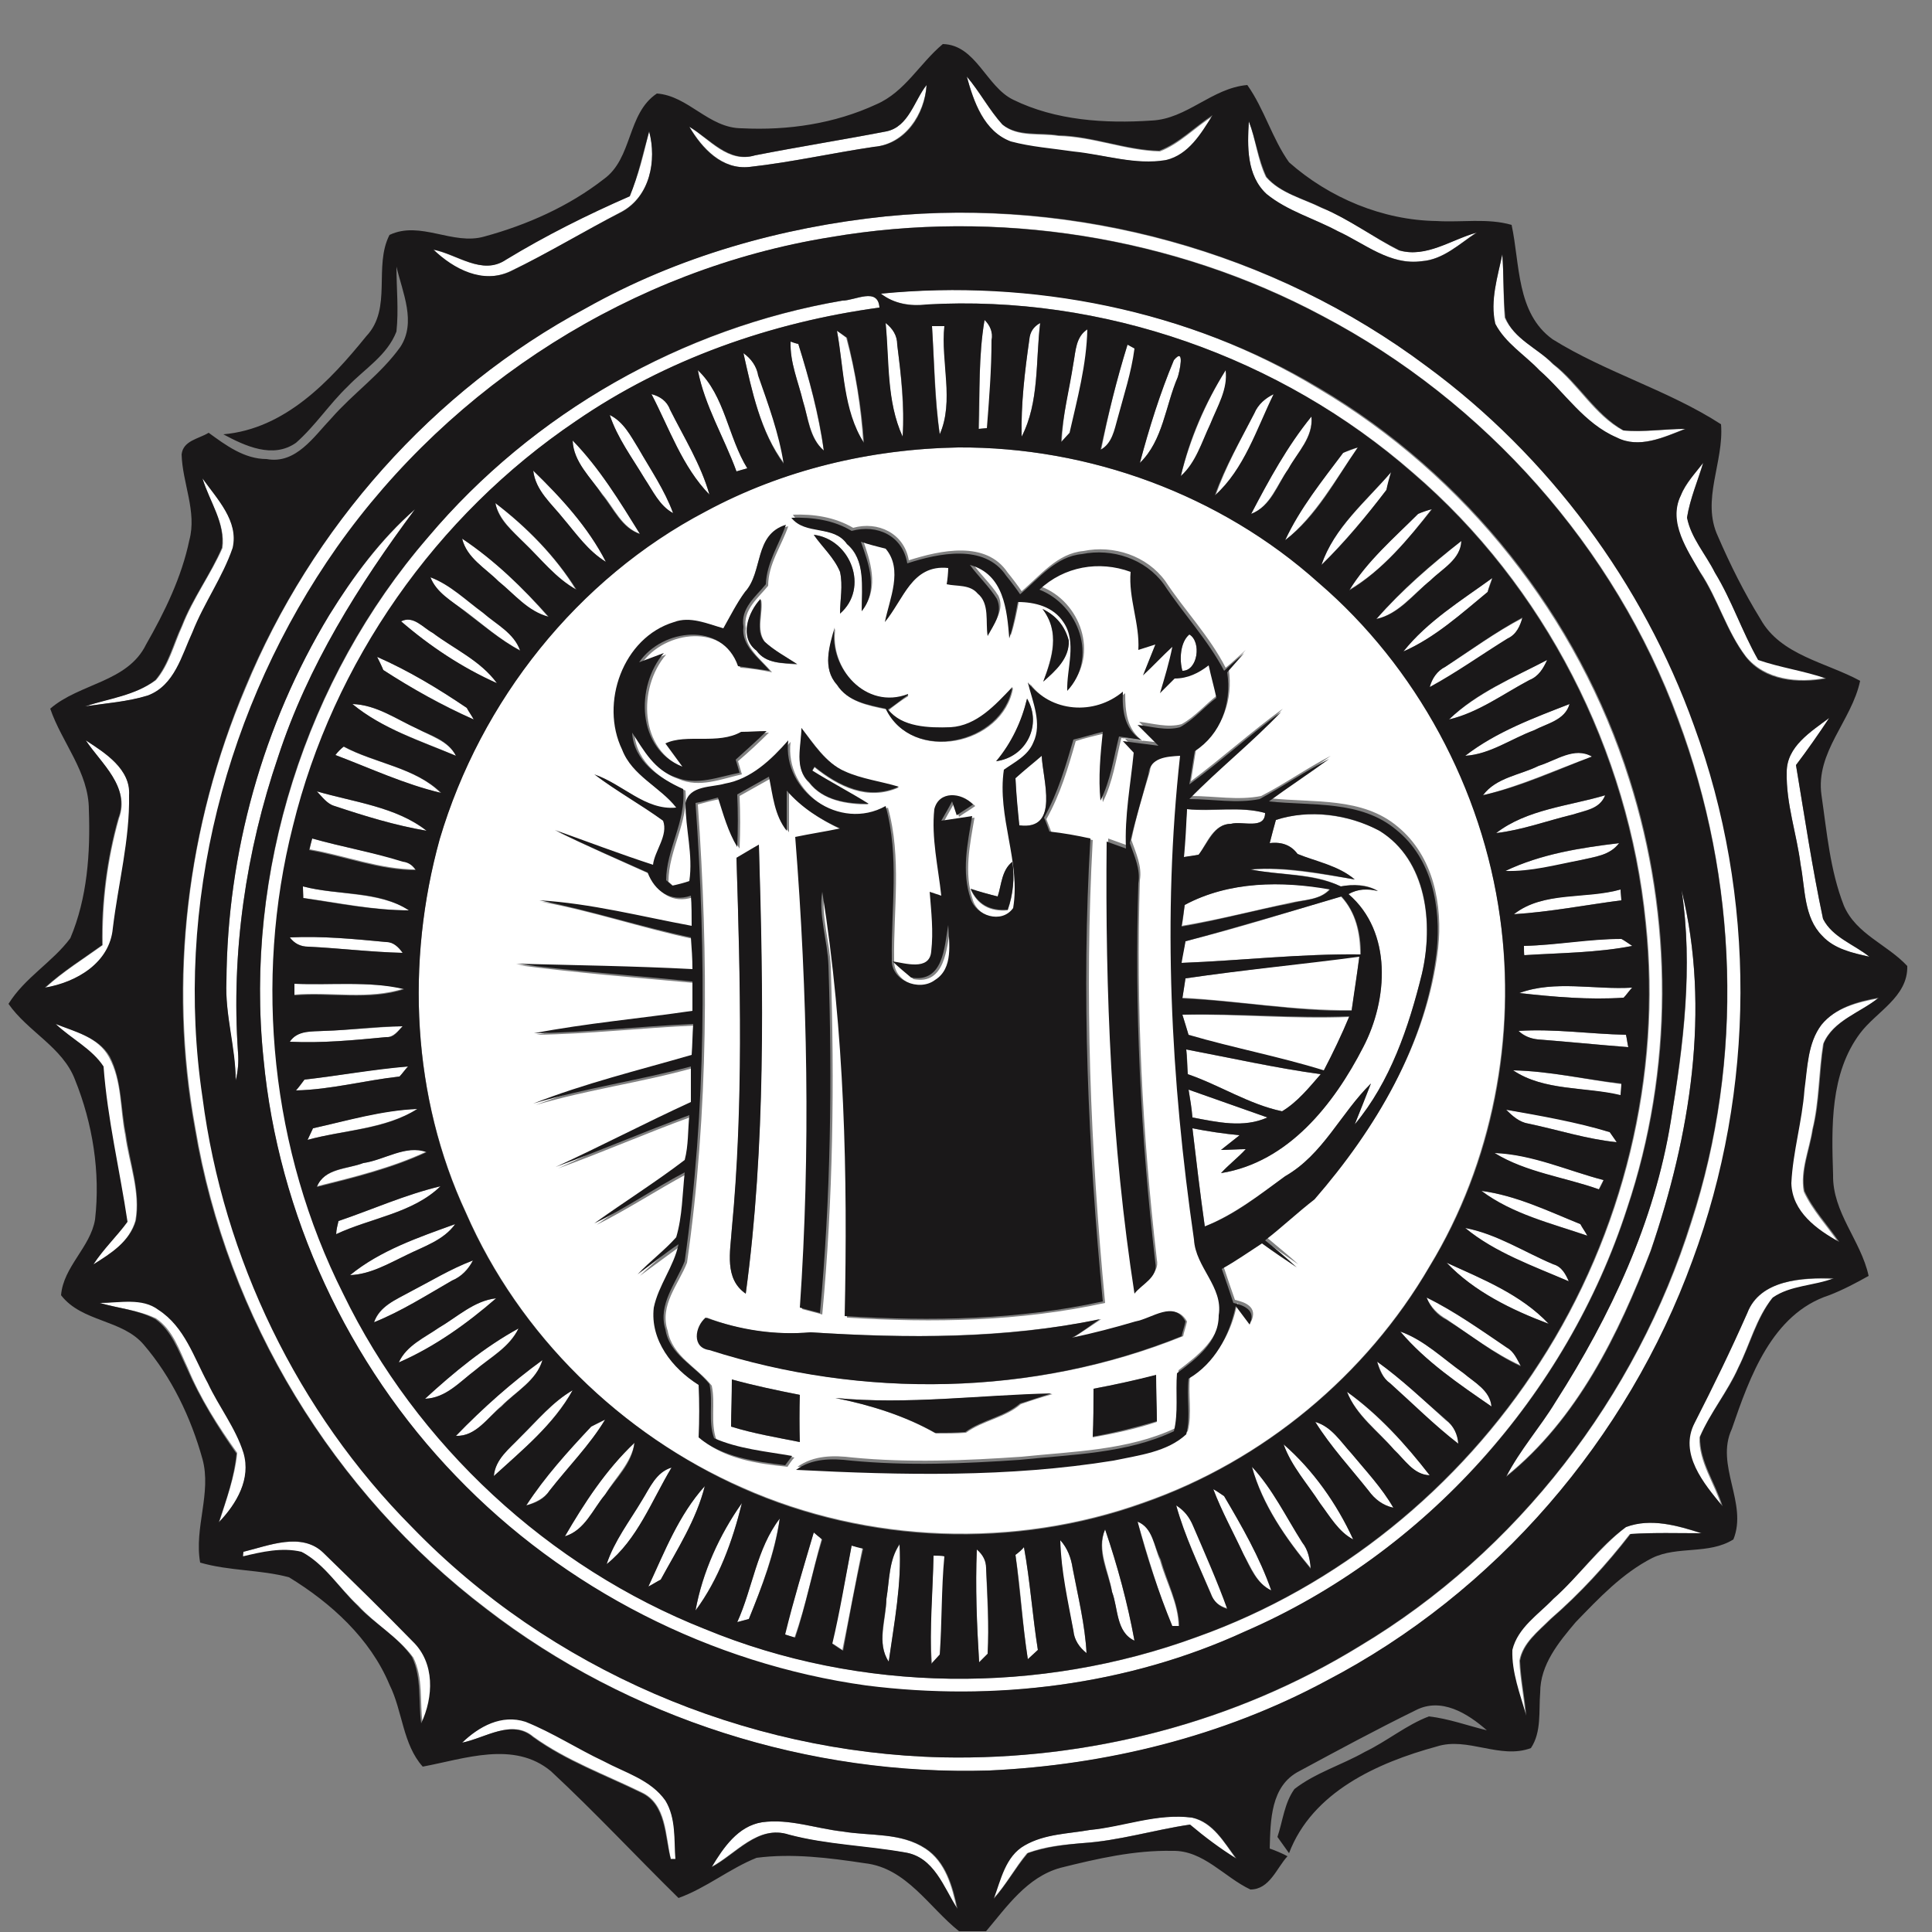<?xml version="1.0" encoding="utf-8"?>
<!-- Generator: Adobe Illustrator 26.0.3, SVG Export Plug-In . SVG Version: 6.00 Build 0)  -->
<svg version="1.1" id="Layer_1" xmlns="http://www.w3.org/2000/svg" xmlns:xlink="http://www.w3.org/1999/xlink" x="0px" y="0px"
	 viewBox="0 0 250 250" style="enable-background:new 0 0 250 250;" xml:space="preserve">
<rect x="0" y="0" width="250" height="250" fill="#808080" stroke="none"/>
<style type="text/css">
	.st0{fill:#FFFFFF;}
	.st1{fill:#1A1819;}
</style>
<g id="_x23_ffffffff">
	<path class="st0" d="M125.1,9.9c1.7,2,2.9,4.4,4.7,6.3c2,1.6,4.8,1,7.2,1.4c4.5,0.1,8.7,1.9,13.1,2c2.6-1,4.5-3.1,6.9-4.6
		c-1.5,2.3-3.1,5-6,5.8c-4.1,0.6-8-0.8-12-1.1c-2.7-0.3-5.5-0.6-8.1-1.3C127.3,17,126,13.1,125.1,9.9z"/>
	<path class="st0" d="M114.7,17c2.9-0.6,3.6-4,5.2-6c-0.3,3.8-2.8,7.6-6.8,8c-5.4,0.8-10.7,2-16.1,2.6c-3.5,0.4-6.1-2.4-7.8-5.2
		c2.6,1.6,5,4.8,8.5,3.7C103.3,19,109,18.1,114.7,17z"/>
	<path class="st0" d="M161.6,15.7c0.9,2.4,1.1,4.9,2.2,7.2c1.8,2.1,4.8,2.8,7.2,4c3.6,1.4,6.6,3.8,10,5.5c3.5,1,6.8-1.4,10-2.3
		c-2.2,1.5-4.3,3.5-7.1,3.7c-4.1,0.5-7.4-2.3-10.9-3.9c-3-1.7-6.5-2.6-9.2-4.8C161.3,22.7,161.4,18.9,161.6,15.7z"/>
	<path class="st0" d="M84,17c1,3.8,0.1,8.4-3.6,10.4c-4.8,2.5-9.5,5.4-14.4,7.7c-3.6,1.7-7.4-0.2-10-2.8c3.1,0.6,6.4,3.4,9.4,1.3
		c5.1-3.1,10.5-5.8,16-8.2C82.7,22.7,83.3,19.8,84,17z"/>
	<path class="st0" d="M114.6,28c24.7-2.4,50.2,4.6,70.1,19.4c15.8,11.6,28,28,34.6,46.5c8.1,22.1,8.1,47.1-0.2,69.2
		c-8.4,23.1-25.6,43-47.4,54.4c-13.4,7.2-28.4,10.9-43.6,11.6c-23.2,0.8-46.7-6.7-65.1-20.9c-19.8-15-33.6-37.7-37.7-62.2
		c-3.5-19.1-1.1-39.2,6.5-57C40.3,68.3,56,50.5,75.8,39.8C87.7,33.2,101.1,29.4,114.6,28 M107.4,30.7c-25.5,4.2-48.9,19-63.7,40.1
		c-14.4,20.4-21,46.3-17.4,71.2c2.8,20.8,12.3,40.7,27.1,55.6c17.8,18.4,43,29.2,68.6,29.8c18.9,0.4,37.9-4.5,54-14.4
		c20.4-12.2,35.8-32.3,42.9-54.9c6.8-21,6-44.3-1.7-65c-8.2-22.3-25-41.1-46-52.2C151.8,30.5,129,27,107.4,30.7z"/>
	<path class="st0" d="M194.4,32.9c0.2,2.7,0.1,5.5,0.3,8.2c1.2,2.7,4.2,3.9,6.2,6c3.3,2.6,5.4,6.6,9.1,8.6c2.7,0.3,5.3-0.2,8-0.2
		c-2.8,1.1-6,2.6-8.9,1.1c-4.2-1.8-6.7-5.8-10-8.7c-1.9-2-4.4-3.5-5.7-6C192.8,38.9,193.8,35.8,194.4,32.9z"/>
	<path class="st0" d="M119.9,39.4c-2.1,0.2-4.3-0.1-6-1.4c19.6-2,39.8,2,56.7,12.3c19,11.2,33.6,29.6,40.2,50.6
		c5.7,17.9,5.7,37.6-0.3,55.5c-7.8,24.1-26.2,44.7-49.5,54.8c-15.2,6.9-32.4,9-49,7C92,215.4,73,205.7,59,191.1
		c-14-14.5-23-33.9-24.9-54c-2.5-24.2,5.5-49.2,21.3-67.6c13.5-16.1,32.9-27,53.6-30.6c1.7,0,4.7-1.8,4.8,0.9
		c-14,1.9-27.6,6.7-39.3,14.7C56.5,66.7,43.2,85.7,38,106.9c-5.1,20.1-2.8,41.9,6.5,60.5c9.5,19.6,26.6,35.4,46.8,43.4
		c20.1,8.3,43.3,8.5,63.7,1c18.2-6.5,33.9-19.3,44.3-35.5c10.8-16.7,15.8-37.1,13.7-56.9c-2.2-22.3-13.1-43.6-30.1-58.2
		C165.7,46.2,142.7,38.1,119.9,39.4z"/>
	<path class="st0" d="M114.6,41.8c0.9,0.7,1.5,1.6,1.5,2.8c0.5,3.9,0.9,7.9,0.7,11.9C114.7,51.9,115,46.7,114.6,41.8z"/>
	<path class="st0" d="M120.6,42.2c0.4,0,1.2,0,1.6,0c-0.4,4.6,1.3,9.7-0.6,14C121,51.6,120.9,46.9,120.6,42.2z"/>
	<path class="st0" d="M127.4,41.4c0.8,0.7,1.1,1.6,1,2.6c0,3.8-0.4,7.6-0.6,11.4l-1.1,0.1C126.8,50.8,126.6,46,127.4,41.4z"/>
	<path class="st0" d="M133.2,43.9c0-0.9,0.5-1.7,1.4-2.1c-0.6,4.8-0.1,10.2-2.4,14.7C132.1,52.3,132.6,48.1,133.2,43.9z"/>
	<path class="st0" d="M108.3,42.8c0.3,0.2,0.9,0.7,1.2,0.9c1.2,4.4,1.9,9,2.2,13.6C109,53,109.2,47.6,108.3,42.8z"/>
	<path class="st0" d="M138.9,47c0.3-1.6,0.3-3.5,1.9-4.4c-0.1,4.5-1.3,9-2.3,13.4c-0.3,0.3-0.8,0.9-1.1,1.2
		C137.5,53.8,138.3,50.4,138.9,47z"/>
	<path class="st0" d="M102.3,44.2c0.2,0.1,0.7,0.2,1,0.3c1.4,4.5,2.6,9.1,3.3,13.8c-1.8-1.6-2-4.2-2.7-6.4
		C103.3,49.4,102.2,46.9,102.3,44.2z"/>
	<path class="st0" d="M145.9,44.6c0.3,0.1,0.8,0.4,1,0.5c-0.4,3.1-1.5,6.1-2.2,9.1c-0.4,1.5-0.7,3.2-2.2,4
		C143.4,53.6,144.5,49.1,145.9,44.6z"/>
	<path class="st0" d="M96.2,45.7c1,0.7,1.7,1.7,2,2.9c1.2,3.8,2.7,7.5,3.3,11.4C98.4,55.9,97.3,50.6,96.2,45.7z"/>
	<path class="st0" d="M151.9,46.6c1.5-1.8,0.7,1.6,0.5,2.2c-1.6,3.7-1.9,8.2-4.9,11.1C148.7,55.4,150.1,50.9,151.9,46.6z"/>
	<path class="st0" d="M90.3,47.9c3.5,3.3,4,8.7,6.4,12.7c-0.3,0.1-1,0.3-1.4,0.4C93.7,56.6,91.1,52.5,90.3,47.9z"/>
	<path class="st0" d="M152.8,61.6c1.2-4.8,3.2-9.5,5.8-13.7c0.4,2.5-1.1,4.8-2,7C155.5,57.2,154.7,59.9,152.8,61.6z"/>
	<path class="st0" d="M84.3,51c1.1,0.2,2,0.9,2.4,2c1.8,3.6,4,7.1,5.1,11C88.2,60.4,86.6,55.4,84.3,51z"/>
	<path class="st0" d="M162.3,53.5c0.5-1.2,1.4-2,2.6-2.5c-2.2,4.5-3.9,9.7-7.6,13.1C158.6,60.4,160.5,57,162.3,53.5z"/>
	<path class="st0" d="M78.9,53.7c1.8,0.8,2.7,2.7,3.7,4.3c1.6,2.8,3.4,5.4,4.5,8.4c-1.8-0.9-2.7-2.8-3.7-4.5
		C81.8,59.3,79.9,56.7,78.9,53.7z"/>
	<path class="st0" d="M161.9,66.5c2.3-4.4,4.7-8.8,7.8-12.6c0.2,2.7-1.8,4.6-3,6.8C165.2,62.7,164.4,65.5,161.9,66.5z"/>
	<path class="st0" d="M74.1,57c3.5,3.6,6.1,7.9,8.8,12.1c-2.4-0.8-3.4-3.3-4.9-5.1C76.4,61.8,74.2,59.8,74.1,57z"/>
	<path class="st0" d="M124,57.9c16.9-0.1,33.9,6.1,46.6,17.4c12.8,10.9,21.2,26.7,23.5,43.3c2.1,15.5-1,31.8-9.1,45.2
		c-8.2,14.1-21.5,25.2-37,30.6c-16.7,6-35.7,5.3-51.9-1.9c-15.8-6.9-28.9-19.8-35.8-35.6c-7-15-7.8-32.5-3.4-48.4
		c5.3-17.9,17.8-33.6,34.4-42.4C101.3,60.8,112.6,58.1,124,57.9 M109.6,70.4c2.4,2.1,1.9,5.5,2.1,8.3c2.1-2.7,0.9-6.2-0.1-9
		c0.8,0.2,2.4,0.7,3.2,0.9c2.3,2.7,0.5,6.4-0.1,9.5c2.4-2.8,3.6-7.5,8.2-7c-0.1,0.5-0.2,1.6-0.2,2.1c1.3,0.3,3,0,4,1.2
		c1.6,1.4,1.1,3.7,1.3,5.5c0.8-1.5,2-3.1,1.2-4.8c-1-1.6-2.4-2.8-3.5-4.4c4.4,1.2,4.8,5.8,5.1,9.5c0.5-1.5,0.8-3.1,1.1-4.7
		c2.2,0,4.6,0.6,5.9,2.6c1.8,2.6,0.4,6.1,0.5,8.9c4-4.3,1.5-11.2-3.6-13.1c3.2-3,7.7-3.8,11.8-2.3c-0.3,3.4,1.2,6.7,1,10.1
		c0.6-0.2,1.6-0.5,2.2-0.7c-0.5,1.3-1.1,2.7-1.6,4c1.3-1.2,2.5-2.5,3.8-3.7c-0.4,2-1,4-1.6,6c0.5-0.5,1.4-1.4,1.9-1.9
		c1.7-0.1,3.1-0.7,4.4-1.7c0.3,1.4,0.7,2.8,1,4.2c-1.6,1.2-2.9,2.8-4.7,3.8c-1.8,0.5-3.7-0.1-5.5-0.3c0.9,0.9,1.8,1.8,2.7,2.7
		c-1.5-0.2-3.1-0.3-4.6-0.6l1.4,1.5c-0.5,4.1-1.2,8.2-1,12.4c-0.6-0.2-1.9-0.7-2.5-0.9c-0.2,19.6,0.6,39.2,3.6,58.5
		c0.9-1.2,3.1-2.1,2.7-4c-1.9-16.3-2.7-32.7-2.2-49.1c0.3-1.8-0.5-3.5-1.1-5.2c0.6-3,1.5-5.9,2.4-8.9c0.2-2.2,2.4-2.2,4.1-2.4
		c-2.2,20.8-1.2,41.9,1.8,62.6c0.1,3.6,3.8,6.1,3.2,9.8c0,3.4-2.9,5.6-5.4,7.5c-0.3,2.5,0.1,5.1-0.4,7.5c-6.2,2.9-13.2,3-19.9,3.7
		c-7.3,0.5-14.6,0.8-21.9,0.1c-2.4-0.3-5-0.3-7.1,1.2c13.7,0.7,27.5,1,41.1-1.2c3.2-0.6,6.8-1.1,9.4-3.4c0.6-2.3,0-4.8,0.3-7.2
		c3.4-2,5.4-5.6,6.1-9.4c0.6,0.8,1.2,1.6,1.8,2.4c0.9-1.9-0.8-2.5-2.1-2.8c-0.5-1.4-1-2.9-1.5-4.4c1.8-1.1,3.5-2.2,5.2-3.3
		c1.5,1,3,2.1,4.5,3.1c-1.3-1.2-2.7-2.3-4.1-3.5c2.1-1.7,4.2-3.6,6.4-5.3c7.9-9.1,14.4-20,15.8-32.1c0.6-5.6-0.6-11.9-5.2-15.7
		c-4.6-3.9-10.9-3.1-16.5-3.7c2.6-1.9,5.2-3.6,7.8-5.5c-3.1,1.6-5.9,3.6-9,5.2c-3,0.6-6,0-9.1,0c3.9-3.9,8.2-7.3,11.9-11.3
		c-4.1,3-7.9,6.4-11.9,9.4c0.2-1.1,0.5-3.2,0.7-4.3c3.4-2.2,4.8-6.3,4.2-10.2c0.7-0.8,1.5-1.7,2.2-2.5c-0.9,0.8-1.7,1.6-2.6,2.3
		c-2.1-4.1-5.3-7.4-7.8-11.2c-2.4-3.3-6.7-4.7-10.6-3.9c-3.4,0.3-5.6,3.2-8,5.2c-0.4-0.6-1.3-1.8-1.8-2.4c-2.8-4.2-8.7-2.9-12.8-1.6
		c-0.6-3.5-4-5.1-7.2-4.2c-2.4-1.4-5.1-1.8-7.8-1.7C104.3,69.3,107.9,67.9,109.6,70.4 M96.4,76.6c-1.1,1.5-1.9,3.2-2.5,4.9
		c-2-0.7-4.2-1.6-6.4-0.8c-6.6,1.9-9.6,10.5-6.7,16.5c1.3,3.3,4.8,4.8,7,7.5c-4,0.4-7-3.1-10.6-4.3c2.9,2.1,6,3.8,8.9,6
		c0.7,1.8-1.1,3.8-1.3,5.7c-4.3-1.3-8.5-3-12.7-4.5c3.9,1.9,8,3.7,12,5.5c0.9,2.4,2.9,3.9,5.6,3c0,1,0.1,2.9,0.1,3.9
		c-6.5-1.2-13-2.9-19.7-3.3c6.6,1.2,13,3.4,19.6,4.8c0.1,1.4,0.2,2.7,0.2,4.1c-7.6-0.4-15.2-0.5-22.8-0.7c7.6,1,15.2,1.6,22.8,2.3
		c0,1.3,0,2.5,0,3.8c-6.8,1-13.8,1.6-20.5,2.9c6.9-0.1,13.7-0.9,20.6-1.2c-0.1,1.3-0.1,2.7-0.2,4c-6.8,2-13.8,3.7-20.5,6.3
		c6.7-2,13.6-2.9,20.4-4.8c0,1.5,0,3.1,0,4.6c-5.9,2.7-11.6,5.7-17.5,8.4c5.8-2.1,11.5-4.6,17.3-6.7c-0.2,1.9-0.2,3.9-0.6,5.8
		c-3.8,2.9-7.8,5.4-11.7,8.2c4-2,7.8-4.5,11.7-6.6c-0.3,2.8-0.3,5.7-1.1,8.4c-1.5,1.8-3.4,3.2-5,4.8c1.8-1.3,3.5-2.6,5.3-3.9
		c-0.6,2.9-2.6,5.3-3.2,8.2c-0.5,4.2,2.4,7.9,5.8,10c0.1,2.3,0.1,4.5,0,6.8c3.1,2.6,7.3,3.2,11.2,3.6c0.2-0.3,0.6-0.9,0.9-1.2
		c-3.4-0.7-6.9-0.9-10.1-2.3c-0.8-2.2-0.1-4.7-0.6-7c-1.9-2.4-5.1-3.8-5.7-7.1c-1.1-3.3,1.4-6,2.5-8.8c2.8-19.6,2.8-39.5,1.4-59.3
		c0.7-0.2,2.2-0.6,2.9-0.7c0.6,2.2,1.2,4.5,2.5,6.4c0.1-2.3,0.1-4.5,0-6.8c1.4-0.8,2.7-1.5,4.1-2.3c0.5,2.4,0.7,5,2.3,7
		c0-1.3,0-3.9,0-5.2c1.9,2.2,4.3,3.7,6.9,4.9c-1.9,0.4-3.9,0.7-5.8,1.1c1.6,20.2,2,40.6,0.6,60.9c0.7,0.2,2,0.5,2.6,0.7
		c1.4-14.9,1.6-30,1.1-45c-0.1-3.1-1.3-6.6-0.8-9.5c2.9,18.1,3.3,36.5,2.9,54.9c11.2,0.7,22.4,0.5,33.4-1.9
		c-1.9-19.9-2.7-39.9-1.6-59.9c-1.7-0.4-3.5-0.7-5.3-0.9c-0.2-0.5-0.5-1.3-0.7-1.8c1.8-3.2,2.8-6.6,3.8-10.1c1.2-0.4,2.5-0.7,3.8-1
		c-0.3,3-0.6,6-0.3,8.9c1.3-2.6,1.7-5.5,2.4-8.3c0.7,0.1,2.1,0.3,2.8,0.4c-2.1-1.5-2.3-3.8-2.3-6.2c-3.7,3.1-9.3,2.7-12.3-1.2
		c0.6,2.5,1.9,5.2,0.7,7.8c-0.7,1.7-2.4,2.6-3.8,3.5c-0.9,6.1,2.2,11.9,1.2,17.9c-1.5,2.1-4.8,1-5.5-1.2c-1.2-3.5-0.4-7.2,0.2-10.7
		c-1.3,0.2-2.7,0.5-4,0.6c0.3-0.6,1-1.8,1.4-2.5l0.6,1.8c0.7-0.5,1.4-0.9,2.1-1.4c-1.5-1.5-4.4-1.8-5,0.6c-0.4,3.8,0.5,7.5,0.9,11.2
		l-1.5-0.5c0.2,2.5,0.5,5.1,0.2,7.7c-0.2,2.6-3.5,1.5-5,1.3c0.6,0.5,1.8,1.5,2.4,2.1c4.1,0.8,4.3-4,4.8-6.8c0,2.4,0.7,5.7-1.7,7.1
		c-2,1.6-5.7,0-5.6-2.7c-0.1-6.6,1-13.3-0.8-19.8c-5.9,3.3-13.4-1.9-12.6-8.5c-2.2,2.5-4.8,5-8.2,5.6c-1.8,0.6-4.6,0.2-5.1,2.5
		c-0.1,3.4,1,6.7,0.5,10.1c-0.6,0.2-1.7,0.4-2.2,0.6l-0.8-0.7c0-4.1,2.6-7.7,2.2-11.8c-3.1-1.4-6.3-3.6-6.6-7.3
		c1.5,2.2,2.9,4.9,5.7,5.8c2.7,1.2,5.5,0,8.2-0.6c-0.1-0.4-0.4-1.3-0.5-1.7c1.4-1.2,2.7-2.4,4-3.7c-1.1,0.1-2.2,0.1-3.3,0.1
		c-3,1.7-7.1,0.2-9.8,1.5l2.2,3c-5.9-2.3-6.1-10.4-2.4-14.7c-0.8,0.3-2.4,0.9-3.2,1.2c3-4.4,10.9-5.3,12.8,0.5
		c1.4,0.1,2.7,0.3,4.1,0.6c-1.4-1.7-3.7-3.2-3.4-5.7c-0.4-2.4,1.6-3.9,2.9-5.5c0-2.8,1.7-5.1,2.6-7.7C97.5,69.1,98.8,73.9,96.4,76.6
		 M105.3,69.2c1.1,1.6,2.7,3,3.4,4.8c0.4,1.8,0,3.6,0,5.4C112.5,76.1,110.1,69.8,105.3,69.2 M97.9,84.2c1.2,1.7,3.4,1.6,5.3,1.8
		c-1.4-1-3-1.8-4.2-2.9c-1.2-1.6-0.2-3.8-0.5-5.5C96.8,79.2,95.6,82.4,97.9,84.2 M108.3,88.6c1.4,2.2,4,2.7,6.4,3.2
		c3.4,7,15.1,4.7,16.4-2.8c-2.2,2.3-4.6,5-8,5.2c-2.7,0.1-6.3,0-8.1-2.3c0.6-0.5,1.8-1.4,2.5-1.8c0-0.1,0-0.2,0.1-0.2
		c-5.4,2.1-10.3-3.3-9.5-8.6C107.3,83.6,106.4,86.5,108.3,88.6 M134.9,78.8c2.3,3,1.2,6.3,0.1,9.4c1.5-1.4,3.3-3,3.3-5.3
		C137.8,81,136.7,79.7,134.9,78.8 M132.9,90.4c-0.7,3-1.9,5.8-4,8.1C132.7,97.9,134.9,93.8,132.9,90.4 M103.7,94.2
		c0.1,2.3-1,5.2,1,7.1c1.8,2.3,4.9,2.8,7.7,2.8c-2.4-1.5-4.9-2.8-7.3-4.3l0.3-0.5c3.1,2.5,6.9,4.4,10.9,2.6c-2.3-0.7-4.8-1-7-2
		C106.8,98.6,105.3,96.2,103.7,94.2 M95.3,111c0.5,16,1,32-0.6,48c-0.2,2.9-1,6.4,1.8,8.4c2.6-19.2,2.2-38.7,1.7-58.1
		C97.4,109.7,96,110.6,95.3,111 M129.1,116c-0.9-0.2-2.6-0.7-3.5-0.9c0.9,2,2.5,2.9,4.8,2.7c0.7-2,0.9-4.1,0.6-6.2
		C129.6,112.6,129.6,114.5,129.1,116 M104.9,172.4c-4.6,0.4-9.1-0.2-13.4-1.9c-1.4,1.1-1.8,3.8,0.5,4.2c19.7,6.3,41.8,6,61.1-1.8
		c0.1-0.5,0.4-1.4,0.5-1.9c-1.5-2.7-4.4-0.3-6.5,0c-2.7,0.8-5.4,1.6-8.2,2.1c1.2-0.8,2.4-1.6,3.6-2.4
		C130.1,173.2,117.4,173.2,104.9,172.4 M141.5,179.7c0,2.1,0,4.2-0.1,6.3c2.8-0.5,5.6-1.1,8.3-2c-0.1-2-0.1-4-0.1-6
		C146.8,178.6,144.2,179.2,141.5,179.7 M94.7,178.5c0,2,0,4.1-0.1,6.1c2.9,0.9,5.9,1.4,8.9,2c0-2,0-4.1,0-6.1
		C100.5,179.9,97.6,179.3,94.7,178.5 M108.1,180.9c4.5,0.9,9,2.3,13,4.6c1.3,0,2.6,0,3.9-0.1c2.2-1.6,5-1.9,7.1-3.7
		c1.4-0.5,2.7-0.9,4.1-1.3C126.8,180.5,117.5,181.8,108.1,180.9z"/>
	<path class="st0" d="M173.8,58.6c0.5-0.2,1.4-0.5,1.9-0.7c-2.9,4.1-5.4,8.8-9.4,12C168.2,65.8,171.1,62.2,173.8,58.6z"/>
	<path class="st0" d="M217.5,64.1c0.7-1.6,1.9-2.9,2.9-4.3c-0.7,2.4-1.7,4.7-2.1,7.1c0.5,2.6,2.4,4.7,3.6,7.1
		c2.2,3.6,3.5,7.7,5.6,11.3c2.9,1,5.9,1.4,8.8,2.4c-3.6,0.7-7.9,0.3-10.4-2.8c-2.5-3.3-3.6-7.5-5.9-10.9
		C218.3,71.2,215.7,67.6,217.5,64.1z"/>
	<path class="st0" d="M69,60.9c3.6,3.5,7.1,7.3,9.4,11.8c-2.3-1.4-3.8-3.6-5.5-5.6C71.4,65.2,69.3,63.5,69,60.9z"/>
	<path class="st0" d="M171,73.1c1.6-4.8,5.8-8.2,9-12c-0.1,0.6-0.4,1.7-0.6,2.3C176.8,66.8,174,70.1,171,73.1z"/>
	<path class="st0" d="M26.2,61.9c1.9,2.6,4.7,5.5,4,9c-1.3,3.8-3.8,7.2-5.2,10.9c-1.4,3-2.4,6.9-5.8,8.2c-2.6,0.8-5.4,1-8.1,1.4
		c3-1.1,6.4-1.4,9.1-3.4c1.7-2,2.3-4.6,3.4-7c1.4-3.6,3.7-6.7,5.2-10.1C29.2,67.7,27.1,64.9,26.2,61.9z"/>
	<path class="st0" d="M64.1,65.1c4,3.1,7.8,6.9,10.4,11.2c-2.7-1.5-4.6-4-6.8-6.1C66.4,68.7,64.6,67.3,64.1,65.1z"/>
	<path class="st0" d="M42.6,79.6c3.1-5,6.7-9.8,11.1-13.7c-7.3,9.8-13.8,20.3-17.7,32c-4.2,12.3-6.1,25.4-5.2,38.3
		c0.1,1.2,0,2.4-0.3,3.6c-0.1-4.3-1.4-8.5-1.2-12.8C29.4,110.4,34,93.8,42.6,79.6z"/>
	<path class="st0" d="M183.5,66.5c0.4-0.2,1.4-0.5,1.8-0.7c-3,3.9-6.4,8-10.7,10.5C176.9,72.6,180.4,69.6,183.5,66.5z"/>
	<path class="st0" d="M59.8,69.7c4.2,2.8,7.9,6.4,11.2,10.2c-2.7-0.7-4.4-3-6.5-4.6C62.8,73.5,60.4,72.2,59.8,69.7z"/>
	<path class="st0" d="M178.1,80.1c3.3-3.7,7.1-7,11-10.1c-0.1,2.4-2.4,3.6-4,5.1C182.8,76.9,181,79.4,178.1,80.1z"/>
	<path class="st0" d="M55.7,74.7c2.6,0.9,4.7,2.9,6.9,4.6c1.7,1.5,4,2.6,4.8,4.9c-2.7-1.4-4.9-3.4-7.3-5.2
		C58.4,77.8,56.4,76.7,55.7,74.7z"/>
	<path class="st0" d="M181.6,84.3c3.1-3.9,7.5-6.6,11.5-9.5c-0.2,0.4-0.5,1.3-0.6,1.8C189.1,79.4,185.7,82.5,181.6,84.3z"/>
	<path class="st0" d="M51.9,80.4c1.6-0.8,2.8,0.8,4.1,1.5c2.8,2.1,6.2,3.6,8.3,6.5C59.8,86.4,55.6,83.6,51.9,80.4z"/>
	<path class="st0" d="M187,86.3c3.3-2.1,6.5-4.5,10-6.3c-0.3,1.1-0.8,2.2-1.9,2.7c-3.4,2.1-6.6,4.4-10.1,6.3
		C185.3,87.8,185.9,86.8,187,86.3z"/>
	<path class="st0" d="M153,86.8c-0.4-1.4-0.3-3.7,0.9-4.7C155.5,83.1,155,86.9,153,86.8z"/>
	<path class="st0" d="M48.8,85c4.1,1.8,7.9,4.1,11.6,6.6c0.2,0.4,0.7,1.1,0.9,1.5c-4-1.8-8-4-11.7-6.4C49.4,86.2,49,85.4,48.8,85z"
		/>
	<path class="st0" d="M187.5,93.1c3.6-3.4,8.3-5.4,12.7-7.7c-0.5,1.1-1.1,2.2-2.3,2.6C194.5,89.8,191.3,92.2,187.5,93.1z"/>
	<path class="st0" d="M45.6,91.1c3.1,0.1,5.7,2,8.4,3.2c1.8,1,4,1.6,5,3.5C54.4,95.8,49.4,94.3,45.6,91.1z"/>
	<path class="st0" d="M189.6,97.8c4-3.1,8.8-4.9,13.5-6.7c-0.6,2.1-2.9,2.5-4.6,3.4C195.6,95.6,192.9,97.6,189.6,97.8z"/>
	<path class="st0" d="M231.2,99.9c0-3.3,3.1-5.2,5.5-7c-1.3,2.1-2.8,4.2-4.3,6.1c1.1,6.6,2.1,13.3,3.5,19.9c1.2,2.3,4,3.3,6,4.9
		c-2.2-0.5-4.6-0.9-6.1-2.7c-2.4-2.4-2.2-6.1-2.8-9.2C232.5,107.9,231.1,104,231.2,99.9z"/>
	<path class="st0" d="M11.1,95.8c2.5,1.6,5.7,3.7,5.7,7.1c0.1,5.8-1.5,11.5-2.1,17.2c-0.5,4.5-4.7,7-8.8,7.7
		c2.3-2.1,4.9-3.7,7.4-5.5c-0.1-5.6,0.6-11.1,2.1-16.4C16.9,101.9,13.1,98.9,11.1,95.8z"/>
	<path class="st0" d="M43.4,97.7c0.3-0.4,0.7-0.8,1-1.1c4.1,2.2,9.3,2.7,12.6,6C52.3,101.5,47.9,99.4,43.4,97.7z"/>
	<path class="st0" d="M199.1,99.1c2.2-0.7,4.6-2.6,6.9-1.2c-4.7,1.7-9.2,3.8-14.1,5C193.6,100.6,196.7,100.3,199.1,99.1z"/>
	<path class="st0" d="M131.4,100.7c1.1-1,2.3-1.9,3.4-2.9c0.1,3,2.4,9.7-2.9,9C131.6,104.8,131.5,102.7,131.4,100.7z"/>
	<path class="st0" d="M41,102.4c4.8,1.4,10.2,2,14.2,5.1c-4.1-0.7-8-1.9-11.9-3.2C42.3,104.1,41.7,103.2,41,102.4z"/>
	<path class="st0" d="M193.6,107.8c4-3.1,9.4-3.5,14.2-4.9c-0.7,1.8-2.7,1.9-4.2,2.5C200.2,106.2,197,107.4,193.6,107.8z"/>
	<path class="st0" d="M153.2,110.9c0.1-2.1,0.2-4.1,0.4-6.2c3.3,0.4,6.9-0.4,10.1,0.5c0,2.2-2.9,1-4.4,1.4c-2.3,0-3.1,2.5-4.2,4
		C154.6,110.7,153.7,110.9,153.2,110.9z"/>
	<path class="st0" d="M165.1,106.1c4.3-1.4,9.4-0.7,13.4,1.4c6.1,3.8,7,12.1,5.5,18.5c-1.7,6.9-4.1,14-8.7,19.5
		c0.7-1.8,1.4-3.6,2.1-5.3c-3.8,3.9-6.2,9.2-11.1,12c-3.3,2.4-6.5,4.9-10.4,6.5c-0.6-4.2-1.1-8.5-1.6-12.7c2,0.4,4,0.7,6.1,0.9
		c-0.6,0.5-1.8,1.4-2.4,1.9c0.8,0,2.4-0.1,3.2-0.1c-1,1.1-2.2,2-3.2,3.1c8.7-1.4,14.6-8.9,18.4-16.3c3.2-6.2,3.8-14.9-1.9-19.8
		c1.2-0.7,2.5-0.8,3.8-0.4c-1.4-0.9-3.2-0.9-4.8-0.6c-3.6-1.8-7.8-1.4-11.7-2.2c4.6-0.3,9.1,0.6,13.5,1.3c-2.2-1.8-4.9-2.2-7.4-3.3
		c-0.8-1.1-2-1.6-3.6-1.4C164.5,108.3,164.9,106.8,165.1,106.1z"/>
	<path class="st0" d="M40.4,108.5c3.9,1.1,7.9,1.8,11.8,2.9c0.7,0.1,1.3,0.5,1.7,1.1c-4.7,0-9.2-1.8-13.8-2.6
		C40.1,109.6,40.3,108.8,40.4,108.5z"/>
	<path class="st0" d="M194.8,112.7c4.6-2.2,9.8-3,14.8-3.6c-1.2,1.6-3.2,1.7-5,2.2C201.3,112,198.1,112.9,194.8,112.7z"/>
	<path class="st0" d="M39.2,114.7c4.5,1.2,9.7,0.6,13.8,3.1c-4.6,0-9.2-1-13.7-1.6C39.3,115.8,39.2,115.1,39.2,114.7z"/>
	<path class="st0" d="M153.3,117.1c5.7-3.1,12.6-3.1,18.8-2.1c-1.3,1.5-3.4,1.4-5.1,1.8c-4.7,1-9.3,2.2-14.1,3
		C153.1,119.2,153.2,117.8,153.3,117.1z"/>
	<path class="st0" d="M195.9,118.3c3.8-3,9.3-2,13.8-3.2c0,0.3,0.1,1.1,0.1,1.4C205.2,117.1,200.6,118,195.9,118.3z"/>
	<path class="st0" d="M217.6,115.2c3.8,15.5,1.1,31.8-4,46.6c-4.2,10.8-9.5,21.8-18.7,29.2c1.8-3.4,4.3-6.4,6.4-9.7
		c7.1-11,12.8-23.2,14.9-36.3C217.9,135.2,219.1,125.1,217.6,115.2z"/>
	<path class="st0" d="M153.4,121.8c6.8-1.7,13.4-3.8,20.1-5.8c1.9,2,2.5,4.7,2.5,7.5c-7.7-0.1-15.4,0.8-23.2,1.1
		C153,123.8,153.2,122.5,153.4,121.8z"/>
	<path class="st0" d="M37.5,121.3c4.2-0.2,8.3,0.2,12.5,0.6c1,0,1.6,0.6,2.1,1.4c-4.1-0.1-8.1-0.6-12.2-0.8
		C38.9,122.5,38.1,122.1,37.5,121.3z"/>
	<path class="st0" d="M197.2,122.4c4.2-0.1,8.4-1,12.7-0.9c0.3,0.2,1,0.7,1.4,0.9c-4.6,0.9-9.4,0.9-14,1.2
		C197.2,123.4,197.2,122.7,197.2,122.4z"/>
	<path class="st0" d="M153.4,126.6c7.5-1.1,15-1.9,22.5-2.9c-0.3,2.3-0.6,4.7-1,7c-7.4,0.1-14.6-1.2-21.9-1.6
		C153.1,128.6,153.3,127.3,153.4,126.6z"/>
	<path class="st0" d="M38.1,127.3c4.7,0.2,9.6-0.3,14.2,0.6c-4.6,1.5-9.5,0.4-14.2,0.8C38.1,128.4,38.1,127.6,38.1,127.3z"/>
	<path class="st0" d="M196.6,128.5c4.6-1.7,9.8-0.4,14.6-0.7c-0.3,0.3-0.8,1-1.1,1.3C205.6,129.4,201.1,129,196.6,128.5z"/>
	<path class="st0" d="M235.7,132.6c1.8-2.2,4.7-2.9,7.3-3.4c-2.4,1.9-5.9,2.9-7.1,5.9c-0.6,3.7-0.5,7.4-1.4,11.1
		c-0.4,2.6-1.6,5.3-1.1,8c1.1,2.4,3,4.4,4.5,6.6c-2.9-1.6-6.2-3.9-6.2-7.6c0.2-4.1,1.4-8,1.7-12.1
		C233.9,138.1,233.9,134.9,235.7,132.6z"/>
	<path class="st0" d="M7.2,132.5c2.5,1,5.5,1.7,6.9,4.3c1.7,3.1,1.4,6.7,2.1,10.1c0.5,3.7,2,7.4,1.3,11.1c-0.8,2.7-3.2,4.3-5.5,5.7
		c1.3-2,3-3.6,4.4-5.5c-1-6.7-2.6-13.3-3.1-20.1C11.8,135.7,9.2,134.4,7.2,132.5z"/>
	<path class="st0" d="M41.9,133.4c3.4-0.1,6.8-0.5,10.2-0.6c-0.6,0.6-1.2,1.4-2.1,1.4c-4.2,0.4-8.3,0.8-12.5,0.6
		C38.5,133.2,40.4,133.5,41.9,133.4z"/>
	<path class="st0" d="M153,131.3c7.2-0.1,14.4,0.6,21.6,0.3c-1,2.4-2.1,4.7-3.3,7c-5.8-1.8-11.7-3-17.5-4.6
		C153.6,133.2,153.2,131.9,153,131.3z"/>
	<path class="st0" d="M196.5,133.4c4.6-0.3,9.2,0.4,13.9,0.5c0.1,0.4,0.2,1.2,0.3,1.6c-3.9-0.3-7.8-0.7-11.7-1
		C198,134.4,197.2,134,196.5,133.4z"/>
	<path class="st0" d="M153.5,135.8c5.8,1.1,11.5,2.4,17.4,3.2c-1.5,1.8-3,3.6-5,4.8c-4.3-0.9-8.1-3.4-12.2-4.8
		C153.7,138.2,153.6,136.6,153.5,135.8z"/>
	<path class="st0" d="M39.4,139.7c4.5-0.5,8.9-1.4,13.4-1.7c-0.3,0.3-0.8,1-1.1,1.3c-4.5,0.5-8.9,1.7-13.4,1.8
		C38.5,140.8,39.1,140.1,39.4,139.7z"/>
	<path class="st0" d="M195.8,138.5c4.7,0.1,9.4,1.2,14.1,1.8c0,0.4-0.1,1.1-0.1,1.5C205.2,140.6,199.8,141.2,195.8,138.5z"/>
	<path class="st0" d="M153.8,141c3.4,1.2,6.8,2.4,10.2,3.6c-3.1,1.4-6.5,0.6-9.7,0C154.2,143.3,154,142.2,153.8,141z"/>
	<path class="st0" d="M40.5,146c4.5-1,8.9-2.4,13.5-2.5c-4.2,2.6-9.5,2.7-14.2,4C40,147.1,40.3,146.4,40.5,146z"/>
	<path class="st0" d="M194.9,143.6c4.5,0.7,9.1,1.5,13.4,2.9c0.2,0.3,0.7,0.9,0.9,1.3c-3.9-0.4-7.6-1.6-11.4-2.4
		C196.6,145.3,195.7,144.4,194.9,143.6z"/>
	<path class="st0" d="M47,150.5c2.7-0.4,5.5-2.4,8.2-1.5c-4.5,2.1-9.4,3.3-14.2,4.5C42,151.2,45,151.3,47,150.5z"/>
	<path class="st0" d="M193.4,149.2c4.9,0.1,9.4,2.3,14.1,3.5c-0.2,0.3-0.5,0.9-0.6,1.2C202.4,152.3,197.5,151.8,193.4,149.2z"/>
	<path class="st0" d="M170,152C170.7,151.4,170.7,151.4,170,152z"/>
	<path class="st0" d="M170,152C169.4,152.7,169.4,152.7,170,152z"/>
	<path class="st0" d="M43.8,158c4.4-1.5,8.6-3.4,13.2-4.5c-3.6,3.5-9.1,4.1-13.5,6.2C43.5,159.2,43.7,158.4,43.8,158z"/>
	<path class="st0" d="M191.7,154.1c4.5,0.6,8.6,2.6,12.8,4.3c0.2,0.4,0.7,1.1,0.9,1.5C200.8,158.3,195.7,157.1,191.7,154.1z"/>
	<path class="st0" d="M45.3,165c3.9-3.2,8.9-4.9,13.6-6.6c-1.5,2.1-4.1,2.9-6.3,4C50.3,163.5,48,164.9,45.3,165z"/>
	<path class="st0" d="M189.6,158.9c4.1,0.7,7.6,3.1,11.4,4.7c1.1,0.3,1.6,1.3,2,2.2C198.4,163.9,193.5,162.2,189.6,158.9z"/>
	<path class="st0" d="M53,167.2c2.7-1.4,5.3-3,8.2-4.1c-0.6,1.1-1.5,2.1-2.7,2.6c-3.3,1.9-6.6,4-10.1,5.4
		C49.2,169,51.2,168.2,53,167.2z"/>
	<path class="st0" d="M187.2,163.4c4.6,2.1,9.7,4.1,13.2,7.9C195.6,169.5,190.7,167.1,187.2,163.4z"/>
	<path class="st0" d="M226.1,169.9c1.7-4.3,7.1-4.6,11.1-4.4c-2.6,1-5.6,0.9-7.9,2.5c-2.1,2.6-2.9,6-4.4,9c-1.4,3.1-3.6,5.8-5,9
		c-0.1,3.2,2,6,2.9,9c-2.3-3-5.7-6.8-3.6-10.8C221.6,179.4,223.9,174.7,226.1,169.9z"/>
	<path class="st0" d="M12.9,168.6c2.6-0.1,5.4-0.8,7.7,0.8c3.3,2.2,4.6,6.2,6.4,9.5c1.4,3,3.6,5.8,4.6,9c0.9,3.4-0.9,6.6-3.2,9
		c0.9-2.9,2-5.8,2.3-8.9c-2.5-3.5-4.8-7.1-6.4-11c-1.1-2.3-1.9-4.9-4.1-6.4C17.9,169.5,15.3,169.3,12.9,168.6z"/>
	<path class="st0" d="M56.8,171.8c2.4-1.4,4.5-3.5,7.4-3.8c-3.8,3.3-8,6.3-12.6,8.3C52.6,174.1,55,173.1,56.8,171.8z"/>
	<path class="st0" d="M184.6,167.9c3.6,1.8,7,4.2,10.4,6.4c1,0.5,1.4,1.5,1.8,2.4c-3.5-1.6-6.5-3.9-9.6-6
		C186.1,170.1,185.1,169.1,184.6,167.9z"/>
	<path class="st0" d="M55,181c3.7-3.4,7.7-6.7,12.1-9.1c-1.2,2.4-3.6,3.7-5.6,5.4C59.5,178.8,57.7,180.9,55,181z"/>
	<path class="st0" d="M181.2,172.3c3.1,1.1,5.5,3.5,8.2,5.4c1.4,1.2,3.4,2.2,3.6,4.3C188.8,179.1,184.5,176.2,181.2,172.3z"/>
	<path class="st0" d="M59,185.8c3.4-3.6,7.2-6.9,11.2-9.9c-0.7,2.7-3.4,4.1-5.3,6C63.1,183.4,61.6,185.9,59,185.8z"/>
	<path class="st0" d="M178.2,176.2c3.2,2.2,6,5,8.9,7.6c1,0.7,1.6,1.8,1.6,3.1c-3.1-2.4-5.9-5.2-8.8-7.8
		C179,178.4,178.6,177.3,178.2,176.2z"/>
	<path class="st0" d="M67.3,186c2.2-2.1,4.2-4.6,6.8-6.1c-2.5,4.4-6.5,7.8-10.2,11.1C64.1,188.8,65.9,187.4,67.3,186z"/>
	<path class="st0" d="M174.3,180.1c4.1,3,7.6,6.8,10.7,10.8c-2.1,0-3.2-2-4.6-3.3C178.3,185.1,175.5,183.1,174.3,180.1z"/>
	<path class="st0" d="M76.5,184.6c0.4-0.2,1.3-0.6,1.8-0.9c-2,3.4-4.8,6.2-7.2,9.2c-0.7,1-1.8,1.5-3,1.9
		C70.5,191.1,73.5,187.8,76.5,184.6z"/>
	<path class="st0" d="M170.2,184c2.1,0.6,3.3,2.5,4.7,4.1c1.9,2.3,3.9,4.4,5.4,7c-1.3-0.3-2.4-1.1-3.2-2.2
		C174.8,190,172.2,187.2,170.2,184z"/>
	<path class="st0" d="M73.1,198.8c2.5-4.3,5.3-8.6,9-12.1c-0.4,2.6-2.5,4.5-3.8,6.7C76.7,195.3,75.7,198,73.1,198.8z"/>
	<path class="st0" d="M166.1,186.9c3.8,3.3,6.9,7.7,9,12.3c-2-1-3.1-3-4.3-4.7C169.1,192,167.1,189.8,166.1,186.9z"/>
	<path class="st0" d="M83.1,194.1c1-1.6,1.8-3.6,3.8-4.2c-2.5,4.3-4.4,9.3-8.4,12.5C79.4,199.4,81.5,196.8,83.1,194.1z"/>
	<path class="st0" d="M162,189.8c2.7,2.9,4.4,6.5,6.6,9.8c0.7,1,0.9,2.2,1.1,3.4C166.4,199.1,163.4,194.7,162,189.8z"/>
	<path class="st0" d="M83.9,205.3c2.1-4.5,3.9-9.3,7.3-13c-1.1,4.3-3.5,8.2-5.7,12.1C85.1,204.6,84.3,205.1,83.9,205.3z"/>
	<path class="st0" d="M157,192.7c0.4,0.2,1.1,0.7,1.4,0.9c2.3,3.9,4.6,7.9,6.1,12.2c-1.9-0.9-2.6-3-3.6-4.7
		C159.6,198.3,158.1,195.6,157,192.7z"/>
	<path class="st0" d="M90,208.4c0.9-4.9,3.1-9.8,6-13.9C94.8,199.4,93,204.3,90,208.4z"/>
	<path class="st0" d="M152.2,194.8c1,0.7,1.8,1.5,2.2,2.6c1.6,3.5,3.2,7.1,4.4,10.7c-1.1-0.3-1.8-0.9-2.1-1.9
		C155.1,202.5,153.3,198.7,152.2,194.8z"/>
	<path class="st0" d="M95.4,209.9c2-4.4,2.5-9.5,5.5-13.4c-0.7,4.5-2.3,8.8-4,13C96.5,209.6,95.8,209.8,95.4,209.9z"/>
	<path class="st0" d="M147.2,196.9c2,0.8,2.1,3.2,2.9,5c0.8,2.9,2.4,5.6,2.4,8.6c-0.2,0-0.6,0-0.9,0
		C149.9,206,148.5,201.4,147.2,196.9z"/>
	<path class="st0" d="M210.4,197.6c3.1-1.2,6.6-0.2,9.7,0.8c-3.1,0-6.1-0.1-9.2,0.1c-3.1,4-6.5,7.7-10.3,11c-1.6,1.6-3.6,3.1-4,5.4
		c0.1,2.4,0.6,4.7,0.8,7.1c-0.8-2.8-1.9-5.6-1.8-8.5c0.7-2.9,3.4-4.6,5.3-6.6C204.3,204,206.9,200.3,210.4,197.6z"/>
	<path class="st0" d="M105.3,198.3c0.3,0.2,0.8,0.6,1,0.9c-1.2,4.2-2,8.5-3.5,12.7c-0.3-0.1-0.9-0.3-1.3-0.4
		C102.7,207,104,202.7,105.3,198.3z"/>
	<path class="st0" d="M143.9,206c-0.4-2.7-2-5.4-0.9-8.1c1.6,4.7,2.9,9.5,3.8,14.4C144.4,211.2,144.7,208.1,143.9,206z"/>
	<path class="st0" d="M31.5,200.8c3.3-0.8,7.5-2.6,10.5,0.2c3.9,3.8,7.7,7.6,11.6,11.5c2.8,2.8,2.7,7.2,1.1,10.6
		c-0.4-2.9,0.1-5.9-1.2-8.6c-1.9-2.6-4.9-4.3-7.1-6.7c-2.5-2.3-4.3-5.3-7.2-6.9c-2.5-0.6-5.1,0-7.6,0.6
		C31.4,201.3,31.5,201,31.5,200.8z"/>
	<path class="st0" d="M110.2,200c0.3,0.1,1.1,0.2,1.4,0.3c-0.9,4.4-1.7,8.8-2.6,13.2c-0.3-0.2-1-0.7-1.4-0.9
		C108.6,208.5,109.4,204.2,110.2,200z"/>
	<path class="st0" d="M114.7,206.9c0.4-2.4,0.3-5,1.7-7c0.3,5.1-0.7,10.2-1.4,15.2C113.4,212.6,114.7,209.6,114.7,206.9z"/>
	<path class="st0" d="M131.4,201.2c0.3-0.2,0.8-0.8,1.1-1c0.8,4.4,1.1,8.9,1.8,13.3c-0.3,0.3-1,0.9-1.3,1.2
		C132.3,210.2,132.1,205.7,131.4,201.2z"/>
	<path class="st0" d="M137.2,199.3c1,1,1.4,2.3,1.6,3.7c0.7,3.6,1.6,7.3,1.8,11c-0.9-0.7-1.6-1.7-1.7-2.9
		C138.1,207.2,137.2,203.3,137.2,199.3z"/>
	<path class="st0" d="M120.8,201.3c0.4,0,1.1,0,1.5,0c-0.4,4.2-0.3,8.5-0.6,12.7c-0.3,0.3-0.8,0.9-1.1,1.2
		C120.2,210.6,120.7,205.9,120.8,201.3z"/>
	<path class="st0" d="M126.4,200.5c0.8,0.6,1.2,1.4,1.2,2.4c0.1,3.7,0.4,7.4,0.2,11.1c-0.3,0.3-0.8,0.8-1.1,1.1
		C126.4,210.3,126.2,205.4,126.4,200.5z"/>
	<path class="st0" d="M59.8,225.5c2.1-2.1,5.1-3.8,8.2-2.8c3.5,1.4,6.7,3.5,10.1,5.1c2.8,1.4,6.1,2.4,8,5.1c1.4,2.3,1.2,5,1.3,7.6
		c-0.2,0-0.5,0-0.6,0c-0.7-2.9-0.5-7.1-3.8-8.6c-4.7-2.3-9.7-4.1-14-7.2C66.3,222.4,62.8,224.9,59.8,225.5z"/>
	<path class="st0" d="M98.6,235.8c3.5-0.5,6.9,0.8,10.4,1.2c3.6,0.6,7.5,0.1,10.7,2.2c2.6,1.7,3.5,4.9,4.1,7.8
		c-1.8-2.8-3-6.8-6.8-7.3c-5-0.8-10.1-1-15-2.3c-4-1.3-6.8,2.5-10,4.2C93.6,239.1,95.4,236.3,98.6,235.8z"/>
	<path class="st0" d="M141,236.8c4.4-0.5,8.7-2.2,13.2-1.6c2.7,0.6,4.2,3.2,5.7,5.3c-2.1-1.3-4.1-2.7-6-4.4
		c-4.6,0.7-9.2,2.1-13.9,2.4c-2.4,0.2-4.8,0.4-7.1,1.3c-1.6,1.9-2.7,4.1-4.4,5.9c1-2.5,1.5-5.5,4-6.9
		C135.1,237.3,138.2,237.3,141,236.8z"/>
</g>
<g id="_x23_1a1819ff">
	<path class="st1" d="M113.4,13.5c3.7-1.6,5.6-5.3,8.6-7.8c4.3,0.1,5.6,5.5,9.1,7.2c5.5,2.7,11.9,3.1,17.9,2.7
		c4.6-0.2,7.8-4.2,12.4-4.6c2.2,3.1,3.2,6.9,5.4,10c5.2,4.6,12.1,7.5,19.1,7.6c3.2,0.2,6.6-0.4,9.7,0.5c1.1,5.1,0.6,11.4,5.3,14.8
		c6.9,4.3,15,6.6,21.8,11c0.4,4.9-2.6,9.8-0.4,14.5c1.6,3.7,3.4,7.3,5.5,10.7c2.6,4.7,8.5,5.6,12.9,8c-1.1,5.2-5.8,9.2-5,14.8
		c0.7,4.8,1.1,9.7,2.9,14.3c1.6,3.7,5.6,5,8.2,7.8c0.1,4-4,5.9-6.1,8.7c-3.9,5.2-3.7,12.1-3.5,18.3c-0.1,4.9,3.6,8.5,4.6,13.1
		c-1.6,0.9-3.3,1.8-5.1,2.5c-7.4,2.4-10.3,10.6-12.6,17.3c-2.2,4.7,2.1,9.6,0.2,14.3c-3.2,2-7.2,0.8-10.5,2.4
		c-3.9,2-6.9,5.2-9.9,8.3c-2.2,2.6-4.6,5.5-4.6,9.1c-0.2,2.4,0.2,5.1-1.2,7.2c-4,1.5-8.2-1.5-12.2-0.2c-7.7,2.1-16.1,5.9-19.1,13.8
		c-0.5-0.7-1-1.4-1.5-2.1c0.7-2.1,0.9-4.4,2.2-6.2c2.7-2.1,6.1-3.1,9.1-4.8c2.9-1.4,5.4-3.5,8.3-4.6c2.6,0.3,5,1.2,7.5,1.8
		c-2.5-2.2-5.9-4.3-9.2-2.6c-5.1,2.5-10.1,5.2-15.1,7.9c-3.7,1.9-3.7,6.4-3.8,10c0.6,0.2,1.8,0.7,2.3,1c-1.4,1.5-2.3,4.3-4.8,4.3
		c-3.4-1.6-6.1-5.1-10.1-5c-4.9-0.1-9.7,1-14.5,2.2c-4.3,1.2-6.9,5-9.6,8.2h-3.5c-3.9-3.1-6.8-8.2-12.2-8.8c-4.6-0.7-9.4-1.3-14-0.7
		c-3.5,1.4-6.5,3.9-10.1,5.2c-5.5-5.4-10.8-11.1-16.5-16.4c-4.8-4-11.2-1.6-16.6-0.6c-2.6-2.9-2.6-7.2-4.3-10.6
		c-2.5-6-7.6-10.6-13-13.9c-3.7-1-7.7-0.8-11.5-1.9c-0.8-4.5,1.5-9,0.3-13.4c-1.5-5.4-4-10.6-7.6-14.8c-2.8-3.3-8-2.9-10.7-6.4
		c0.3-3.7,3.8-6.2,4.4-9.8c0.7-6.1-0.3-12.4-2.6-18.1c-1.6-4.2-6.1-6.2-8.6-9.8c2.1-3.4,5.7-5.4,8-8.5c2.2-5.2,2.6-11,2.4-16.6
		c0-4.9-3.5-8.7-5-13.1c3.8-3.3,10-3.4,12.4-8.3c2.4-4.2,4.6-8.7,5.6-13.5c1-3.7-0.9-7.4-1-11.1c0.2-1.8,2.2-2,3.5-2.8
		c2.2,1.6,4.6,3.4,7.5,3.4c3.8,0.7,6.1-2.9,8.4-5.3c2.8-3.2,6.4-5.7,8.9-9.2c2.1-3.2,0.3-7-0.5-10.4c0,2.8,0.3,5.6,0,8.4
		C50.1,46,47.2,47.7,45,50c-2.4,2.3-4.2,5.1-6.7,7.3c-3,2.1-6.6,0.4-9.4-1.1c8-0.7,13.8-6.9,18.5-12.7c3.4-3.6,0.9-9,3-13.1
		c4-1.9,8.2,1.4,12.3,0.2c5.5-1.5,10.9-3.9,15.4-7.4c3.8-2.7,3-8.5,6.9-11.1c4.1,0.3,6.7,4.5,11,4.5C102,16.9,108,16,113.4,13.5
		 M125.1,9.9c0.9,3.3,2.2,7.1,5.7,8.4c2.6,0.7,5.4,0.9,8.1,1.3c4,0.4,8,1.8,12,1.1c2.9-0.7,4.5-3.4,6-5.8c-2.3,1.5-4.3,3.6-6.9,4.6
		c-4.4-0.1-8.6-1.9-13.1-2c-2.4-0.4-5.2,0.2-7.2-1.4C128,14.2,126.8,11.9,125.1,9.9 M114.7,17c-5.7,1.1-11.4,2-17,3.1
		c-3.4,1-5.8-2.1-8.5-3.7c1.6,2.8,4.2,5.6,7.8,5.2c5.4-0.6,10.7-1.8,16.1-2.6c4.1-0.3,6.6-4.2,6.8-8C118.3,13,117.6,16.4,114.7,17
		 M161.6,15.7c-0.2,3.2-0.3,7,2.3,9.4c2.7,2.2,6.2,3.2,9.2,4.8c3.5,1.6,6.8,4.5,10.9,3.9c2.8-0.2,4.9-2.3,7.1-3.7
		c-3.3,0.9-6.5,3.3-10,2.3c-3.4-1.7-6.5-4-10-5.5c-2.4-1.2-5.4-1.9-7.2-4C162.8,20.6,162.5,18,161.6,15.7 M84,17
		c-0.8,2.8-1.4,5.7-2.5,8.4c-5.5,2.4-10.9,5.1-16,8.2c-3.1,2.1-6.3-0.7-9.4-1.3c2.6,2.5,6.4,4.5,10,2.8c4.9-2.4,9.5-5.2,14.4-7.7
		C84.1,25.4,85,20.8,84,17 M114.6,28c-13.5,1.4-26.9,5.2-38.8,11.9C56,50.5,40.3,68.3,31.7,89c-7.5,17.9-10,37.9-6.5,57
		c4.1,24.5,17.9,47.1,37.7,62.2c18.4,14.2,41.9,21.6,65.1,20.9c15.1-0.7,30.2-4.4,43.6-11.6c21.9-11.4,39-31.3,47.4-54.4
		c8.2-22.1,8.3-47.1,0.2-69.2c-6.6-18.4-18.8-34.9-34.6-46.5C164.7,32.5,139.3,25.5,114.6,28 M194.4,32.9c-0.6,2.9-1.6,6-0.9,9
		c1.3,2.5,3.8,4,5.7,6c3.3,2.9,5.8,6.9,10,8.7c2.9,1.5,6.1,0,8.9-1.1c-2.7,0-5.3,0.4-8,0.2c-3.7-2.1-5.8-6.1-9.1-8.6
		c-2-2-5.1-3.2-6.2-6C194.5,38.4,194.6,35.6,194.4,32.9 M217.5,64.1c-1.7,3.5,0.9,7.1,2.5,10c2.3,3.5,3.4,7.6,5.9,10.9
		c2.4,3.1,6.8,3.5,10.4,2.8c-2.9-1-5.9-1.4-8.8-2.4c-2.1-3.7-3.4-7.7-5.6-11.3c-1.2-2.4-3.1-4.5-3.6-7.1c0.4-2.5,1.4-4.8,2.1-7.1
		C219.4,61.2,218.1,62.5,217.5,64.1 M26.2,61.9c0.9,3,3,5.8,2.5,9c-1.5,3.5-3.8,6.5-5.2,10.1c-1.1,2.3-1.7,5-3.4,7
		c-2.6,2-6,2.4-9.1,3.4c2.7-0.4,5.5-0.6,8.1-1.4c3.5-1.3,4.4-5.2,5.8-8.2c1.5-3.8,3.9-7.1,5.2-10.9C30.9,67.4,28.1,64.6,26.2,61.9
		 M231.2,99.9c-0.1,4.1,1.3,8,1.8,12c0.6,3.1,0.4,6.8,2.8,9.2c1.6,1.7,3.9,2.2,6.1,2.7c-2-1.6-4.8-2.5-6-4.9
		c-1.4-6.6-2.4-13.3-3.5-19.9c1.5-2,2.9-4,4.3-6.1C234.3,94.7,231.2,96.6,231.2,99.9 M11.1,95.8c2,3,5.8,6,4.2,10.1
		c-1.5,5.3-2.2,10.9-2.1,16.4c-2.5,1.8-5.1,3.4-7.4,5.5c4.1-0.7,8.4-3.2,8.8-7.7c0.7-5.8,2.2-11.4,2.1-17.2
		C16.9,99.5,13.7,97.5,11.1,95.8 M235.7,132.6c-1.8,2.4-1.8,5.5-2.2,8.4c-0.3,4.1-1.5,8-1.7,12.1c0.1,3.7,3.3,6,6.2,7.6
		c-1.5-2.2-3.4-4.2-4.5-6.6c-0.5-2.7,0.7-5.3,1.1-8c0.9-3.6,0.8-7.4,1.4-11.1c1.3-3,4.8-4,7.1-5.9
		C240.3,129.6,237.5,130.4,235.7,132.6 M7.2,132.5c2,1.9,4.7,3.2,6.2,5.5c0.5,6.8,2.1,13.4,3.1,20.1c-1.4,1.9-3.1,3.5-4.4,5.5
		c2.2-1.4,4.7-2.9,5.5-5.7c0.6-3.8-0.8-7.4-1.3-11.1c-0.7-3.4-0.5-7-2.1-10.1C12.7,134.2,9.7,133.5,7.2,132.5 M226.1,169.9
		c-2.1,4.8-4.4,9.5-6.8,14.2c-2.1,4,1.2,7.9,3.6,10.8c-0.9-3-3-5.8-2.9-9c1.3-3.1,3.6-5.8,5-9c1.5-3,2.3-6.3,4.4-9
		c2.3-1.6,5.3-1.5,7.9-2.5C233.2,165.3,227.7,165.6,226.1,169.9 M12.9,168.6c2.4,0.7,5,0.9,7.2,2.1c2.1,1.5,3,4.1,4.1,6.4
		c1.7,3.9,4,7.6,6.4,11c-0.3,3.1-1.3,5.9-2.3,8.9c2.3-2.4,4.2-5.6,3.2-9c-1-3.2-3.2-6-4.6-9c-1.8-3.3-3-7.3-6.4-9.5
		C18.4,167.9,15.5,168.6,12.9,168.6 M210.4,197.6c-3.6,2.6-6.1,6.4-9.4,9.3c-1.9,2-4.6,3.7-5.3,6.6c-0.1,2.9,1,5.7,1.8,8.5
		c-0.2-2.4-0.7-4.7-0.8-7.1c0.4-2.3,2.4-3.8,4-5.4c3.8-3.3,7.2-7,10.3-11c3.1-0.2,6.1-0.1,9.2-0.1
		C217.1,197.4,213.6,196.4,210.4,197.6 M31.5,200.8c0,0.1-0.1,0.5-0.1,0.6c2.5-0.6,5.1-1.2,7.6-0.6c3,1.6,4.8,4.6,7.2,6.9
		c2.2,2.4,5.2,4,7.1,6.7c1.3,2.7,0.8,5.8,1.2,8.6c1.6-3.4,1.8-7.8-1.1-10.6c-3.8-3.9-7.7-7.7-11.6-11.5
		C39,198.2,34.8,200,31.5,200.8 M59.8,225.5c3-0.6,6.4-3.1,9.2-0.7c4.3,3.1,9.3,4.9,14,7.2c3.2,1.5,3,5.6,3.8,8.6c0.2,0,0.5,0,0.6,0
		c-0.2-2.5,0.1-5.3-1.3-7.6c-1.9-2.7-5.2-3.6-8-5.1c-3.4-1.6-6.6-3.7-10.1-5.1C64.9,221.8,62,223.4,59.8,225.5 M98.6,235.8
		c-3.1,0.5-5,3.3-6.5,5.8c3.2-1.7,6-5.5,10-4.2c4.9,1.3,10,1.4,15,2.3c3.8,0.6,5,4.5,6.8,7.3c-0.6-2.9-1.5-6.1-4.1-7.8
		c-3.2-2.1-7.1-1.6-10.7-2.2C105.5,236.6,102.1,235.3,98.6,235.8 M141,236.8c-2.8,0.5-5.8,0.5-8.4,2c-2.5,1.4-3.1,4.5-4,6.9
		c1.6-1.8,2.8-4,4.4-5.9c2.3-0.8,4.7-1.1,7.1-1.3c4.7-0.3,9.2-1.7,13.9-2.4c1.9,1.6,3.9,3.1,6,4.4c-1.6-2.1-3-4.7-5.7-5.3
		C149.7,234.6,145.4,236.4,141,236.8z"/>
	<path class="st1" d="M107.4,30.7c21.6-3.7,44.4-0.1,63.7,10.2c21,11,37.8,29.9,46,52.2c7.8,20.7,8.6,44,1.7,65
		c-7.1,22.7-22.5,42.7-42.9,54.9c-16.1,9.9-35.1,14.8-54,14.4c-25.6-0.6-50.8-11.4-68.6-29.8c-14.8-14.9-24.4-34.8-27.1-55.6
		c-3.7-24.8,3-50.7,17.4-71.2C58.5,49.7,81.9,34.8,107.4,30.7 M119.9,39.4c22.8-1.3,45.8,6.8,62.9,21.8c17,14.6,27.9,35.9,30.1,58.2
		c2.1,19.8-2.9,40.2-13.7,56.9c-10.4,16.2-26.1,29-44.3,35.5c-20.4,7.5-43.6,7.3-63.7-1c-20.2-8-37.3-23.8-46.8-43.4
		c-9.3-18.5-11.6-40.4-6.5-60.5c5.2-21.2,18.5-40.2,36.6-52.4c11.6-8,25.3-12.8,39.3-14.7c-0.2-2.7-3.2-0.9-4.8-0.9
		c-20.7,3.5-40,14.5-53.6,30.6C39.5,87.8,31.6,112.9,34.1,137c1.9,20.1,10.9,39.5,24.9,54c14,14.6,33,24.3,53.1,27.1
		c16.6,2.1,33.8,0,49-7c23.3-10.1,41.7-30.6,49.5-54.8c6-17.9,6-37.5,0.3-55.5c-6.6-21-21.2-39.4-40.2-50.6
		C153.8,40.1,133.5,36.1,114,38C115.7,39.3,117.8,39.7,119.9,39.4 M114.6,41.8c0.5,4.9,0.1,10.1,2.2,14.7c0.3-4-0.2-7.9-0.7-11.9
		C116.1,43.4,115.5,42.5,114.6,41.8 M120.6,42.2c0.3,4.7,0.3,9.4,1,14c1.9-4.3,0.1-9.4,0.6-14C121.8,42.2,121,42.2,120.6,42.2
		 M127.4,41.4c-0.8,4.7-0.6,9.4-0.8,14.1l1.1-0.1c0.3-3.8,0.6-7.6,0.6-11.4C128.5,43,128.1,42.1,127.4,41.4 M133.2,43.9
		c-0.6,4.2-1.1,8.4-1,12.6c2.3-4.4,1.8-9.8,2.4-14.7C133.7,42.3,133.3,43,133.2,43.9 M108.3,42.8c0.9,4.8,0.8,10.3,3.5,14.5
		c-0.3-4.6-1.1-9.2-2.2-13.6C109.2,43.4,108.6,43,108.3,42.8 M138.9,47c-0.5,3.4-1.4,6.7-1.6,10.2c0.3-0.3,0.8-0.9,1.1-1.2
		c1-4.4,2.2-8.8,2.3-13.4C139.2,43.6,139.2,45.4,138.9,47 M102.3,44.2c-0.1,2.7,1,5.2,1.6,7.7c0.7,2.2,0.8,4.8,2.7,6.4
		c-0.6-4.7-1.9-9.3-3.3-13.8C103.1,44.5,102.6,44.3,102.3,44.2 M145.9,44.6c-1.4,4.5-2.5,9-3.5,13.6c1.5-0.8,1.8-2.6,2.2-4
		c0.8-3,1.8-6,2.2-9.1C146.6,45,146.1,44.7,145.9,44.6 M96.2,45.7c1.1,4.9,2.2,10.2,5.2,14.3c-0.6-3.9-2-7.7-3.3-11.4
		C97.9,47.4,97.2,46.4,96.2,45.7 M151.9,46.6c-1.8,4.3-3.2,8.8-4.4,13.3c3-2.9,3.3-7.4,4.9-11.1C152.6,48.2,153.4,44.8,151.9,46.6
		 M90.3,47.9c0.9,4.6,3.4,8.7,5,13.1c0.3-0.1,1-0.3,1.4-0.4C94.2,56.6,93.8,51.2,90.3,47.9 M152.8,61.6c2-1.8,2.7-4.4,3.8-6.7
		c0.9-2.3,2.3-4.5,2-7C155.9,52.2,153.9,56.8,152.8,61.6 M84.3,51c2.3,4.4,4,9.4,7.5,13c-1.1-3.9-3.3-7.4-5.1-11
		C86.3,51.9,85.4,51.3,84.3,51 M162.3,53.5c-1.8,3.5-3.8,6.9-5.1,10.6c3.8-3.4,5.4-8.6,7.6-13.1C163.8,51.5,162.8,52.3,162.3,53.5
		 M78.9,53.7c1,3,2.9,5.5,4.5,8.2c1.1,1.6,1.9,3.5,3.7,4.5c-1.1-3-2.9-5.6-4.5-8.4C81.6,56.4,80.7,54.6,78.9,53.7 M161.9,66.5
		c2.6-1,3.4-3.8,4.8-5.8c1.2-2.2,3.3-4.1,3-6.8C166.6,57.7,164.2,62.1,161.9,66.5 M74.1,57c0.1,2.8,2.4,4.8,3.8,7
		c1.5,1.8,2.5,4.3,4.9,5.1C80.2,64.9,77.6,60.6,74.1,57 M124,57.9c-11.4,0.2-22.7,2.9-32.7,8.3c-16.6,8.7-29.1,24.5-34.4,42.4
		c-4.4,15.9-3.6,33.4,3.4,48.4c6.9,15.8,20.1,28.6,35.8,35.6c16.2,7.2,35.2,7.9,51.9,1.9c15.4-5.4,28.8-16.5,37-30.6
		c8.2-13.4,11.3-29.7,9.1-45.2c-2.3-16.6-10.8-32.4-23.5-43.3C157.9,64,140.9,57.8,124,57.9 M173.8,58.6c-2.7,3.6-5.6,7.2-7.5,11.3
		c4.1-3.1,6.5-7.8,9.4-12C175.2,58,174.2,58.4,173.8,58.6 M69,60.9c0.3,2.6,2.4,4.3,3.9,6.2c1.7,2,3.2,4.2,5.5,5.6
		C76.1,68.2,72.6,64.4,69,60.9 M171,73.1c3.1-3,5.8-6.3,8.4-9.7c0.1-0.6,0.4-1.7,0.6-2.3C176.7,64.9,172.6,68.3,171,73.1 M64.1,65.1
		c0.4,2.2,2.2,3.6,3.7,5.1c2.2,2.1,4.1,4.6,6.8,6.1C71.9,72,68.2,68.2,64.1,65.1 M42.6,79.6C34,93.8,29.4,110.4,29.3,127
		c-0.2,4.3,1.2,8.5,1.2,12.8c0.3-1.2,0.4-2.4,0.3-3.6c-0.9-12.9,1-26,5.2-38.3c3.8-11.7,10.4-22.2,17.7-32
		C49.2,69.8,45.7,74.6,42.6,79.6 M183.5,66.5c-3.1,3.1-6.6,6.1-8.9,9.9c4.3-2.6,7.6-6.6,10.7-10.5C184.8,66,183.9,66.3,183.5,66.5
		 M59.8,69.7c0.6,2.5,3,3.8,4.7,5.5c2.1,1.7,3.8,3.9,6.5,4.6C67.7,76.1,64,72.5,59.8,69.7 M178.1,80.1c2.9-0.6,4.8-3.2,7-5
		c1.5-1.5,3.9-2.7,4-5.1C185.1,73.1,181.4,76.3,178.1,80.1 M55.7,74.7c0.8,2,2.7,3,4.3,4.3c2.4,1.8,4.7,3.8,7.3,5.2
		c-0.8-2.3-3.1-3.4-4.8-4.9C60.3,77.7,58.3,75.7,55.7,74.7 M181.6,84.3c4.1-1.8,7.5-4.9,10.9-7.7c0.1-0.4,0.5-1.3,0.6-1.8
		C189.1,77.7,184.7,80.4,181.6,84.3 M51.9,80.4c3.7,3.2,7.9,6,12.4,8c-2.1-2.9-5.5-4.4-8.3-6.5C54.7,81.2,53.5,79.6,51.9,80.4
		 M187,86.3c-1,0.5-1.7,1.5-2,2.6c3.5-1.9,6.7-4.2,10.1-6.3c1.1-0.5,1.6-1.6,1.9-2.7C193.5,81.8,190.3,84.1,187,86.3 M48.8,85
		c0.2,0.4,0.6,1.2,0.8,1.7c3.7,2.4,7.6,4.6,11.7,6.4c-0.2-0.4-0.7-1.1-0.9-1.5C56.7,89.1,52.9,86.8,48.8,85 M187.5,93.1
		c3.8-0.9,7-3.3,10.4-5.1c1.2-0.5,1.8-1.5,2.3-2.6C195.8,87.7,191.1,89.6,187.5,93.1 M45.6,91.1c3.9,3.2,8.8,4.8,13.4,6.7
		c-1-2-3.2-2.6-5-3.5C51.2,93,48.7,91.2,45.6,91.1 M189.6,97.8c3.2-0.2,5.9-2.2,8.9-3.3c1.7-0.9,4-1.3,4.6-3.4
		C198.5,92.9,193.6,94.7,189.6,97.8 M43.4,97.7c4.5,1.7,9,3.8,13.7,4.9c-3.4-3.3-8.5-3.8-12.6-6C44.1,96.9,43.7,97.3,43.4,97.7
		 M199.1,99.1c-2.4,1.2-5.5,1.5-7.2,3.8c4.9-1.1,9.4-3.2,14.1-5C203.7,96.6,201.4,98.4,199.1,99.1 M41,102.4
		c0.7,0.7,1.3,1.6,2.3,1.9c3.9,1.3,7.8,2.5,11.9,3.2C51.3,104.4,45.8,103.8,41,102.4 M193.6,107.8c3.4-0.4,6.6-1.6,9.9-2.4
		c1.6-0.5,3.5-0.7,4.2-2.5C203.1,104.3,197.6,104.7,193.6,107.8 M40.4,108.5c-0.1,0.4-0.3,1.1-0.4,1.5c4.6,0.8,9.1,2.6,13.8,2.6
		c-0.4-0.6-0.9-1-1.7-1.1C48.3,110.3,44.3,109.6,40.4,108.5 M194.8,112.7c3.3,0.1,6.5-0.8,9.7-1.4c1.8-0.4,3.8-0.6,5-2.2
		C204.5,109.7,199.4,110.5,194.8,112.7 M39.2,114.7c0,0.4,0,1.1,0,1.5c4.6,0.7,9.1,1.6,13.7,1.6C49,115.2,43.8,115.9,39.2,114.7
		 M195.9,118.3c4.7-0.3,9.3-1.2,13.9-1.8c0-0.3-0.1-1.1-0.1-1.4C205.2,116.4,199.7,115.3,195.9,118.3 M217.6,115.2
		c1.5,9.9,0.2,20-1.4,29.9c-2.1,13-7.8,25.2-14.9,36.3c-2,3.3-4.6,6.2-6.4,9.7c9.2-7.4,14.6-18.4,18.7-29.2
		C218.7,146.9,221.4,130.6,217.6,115.2 M37.5,121.3c0.6,0.8,1.4,1.2,2.4,1.2c4.1,0.2,8.1,0.7,12.2,0.8c-0.5-0.7-1.2-1.4-2.1-1.4
		C45.8,121.5,41.7,121.1,37.5,121.3 M197.2,122.4c0,0.3,0,0.9,0,1.2c4.7-0.3,9.4-0.3,14-1.2c-0.3-0.2-1-0.7-1.4-0.9
		C205.7,121.5,201.5,122.3,197.2,122.4 M38.1,127.3c0,0.4,0,1.1,0,1.5c4.7-0.4,9.7,0.7,14.2-0.8C47.7,126.9,42.8,127.5,38.1,127.3
		 M196.6,128.5c4.5,0.5,9,0.9,13.5,0.6c0.3-0.3,0.8-1,1.1-1.3C206.3,128.1,201.2,126.8,196.6,128.5 M41.9,133.4
		c-1.5,0.1-3.4-0.1-4.4,1.4c4.2,0.2,8.3-0.2,12.5-0.6c1,0.1,1.5-0.8,2.1-1.4C48.7,132.8,45.3,133.3,41.9,133.4 M196.5,133.4
		c0.7,0.7,1.6,1,2.5,1.1c3.9,0.3,7.8,0.7,11.7,1c-0.1-0.4-0.2-1.2-0.3-1.6C205.7,133.8,201.1,133.1,196.5,133.4 M39.4,139.7
		c-0.3,0.4-0.8,1.1-1.1,1.4c4.5-0.1,8.9-1.3,13.4-1.8c0.3-0.3,0.8-1,1.1-1.3C48.2,138.4,43.8,139.2,39.4,139.7 M195.8,138.5
		c4,2.7,9.3,2.1,13.9,3.2c0-0.4,0.1-1.1,0.1-1.5C205.2,139.7,200.6,138.6,195.8,138.5 M40.5,146c-0.2,0.4-0.5,1.1-0.7,1.5
		c4.7-1.3,10-1.3,14.2-4C49.4,143.7,45,145,40.5,146 M194.9,143.6c0.8,0.8,1.7,1.6,2.9,1.8c3.8,0.8,7.5,2,11.4,2.4
		c-0.2-0.3-0.7-1-0.9-1.3C204,145.2,199.4,144.4,194.9,143.6 M47,150.5c-2.1,0.8-5,0.6-6,3.1c4.8-1.2,9.7-2.4,14.2-4.5
		C52.5,148.1,49.8,150.1,47,150.5 M193.4,149.2c4.1,2.5,9,3.1,13.5,4.7c0.2-0.3,0.5-0.9,0.6-1.2
		C202.9,151.5,198.3,149.4,193.4,149.2 M43.8,158c-0.1,0.4-0.3,1.2-0.3,1.7c4.5-2.1,9.9-2.7,13.5-6.2
		C52.4,154.6,48.2,156.5,43.8,158 M191.7,154.1c4,3,9,4.2,13.7,5.8c-0.2-0.4-0.7-1.1-0.9-1.5C200.3,156.7,196.2,154.7,191.7,154.1
		 M45.3,165c2.6-0.1,5-1.5,7.3-2.6c2.2-1.1,4.8-1.9,6.3-4C54.2,160.1,49.2,161.8,45.3,165 M189.6,158.9c3.9,3.2,8.8,4.9,13.4,6.9
		c-0.4-0.9-0.9-1.9-2-2.2C197.2,162,193.7,159.7,189.6,158.9 M53,167.2c-1.8,1-3.9,1.8-4.6,3.9c3.5-1.4,6.8-3.5,10.1-5.4
		c1.2-0.5,2.1-1.4,2.7-2.6C58.3,164.2,55.7,165.8,53,167.2 M187.2,163.4c3.5,3.7,8.4,6.1,13.2,7.9
		C196.8,167.5,191.8,165.5,187.2,163.4 M56.8,171.8c-1.9,1.3-4.2,2.3-5.2,4.5c4.6-2,8.8-5,12.6-8.3
		C61.4,168.3,59.2,170.4,56.8,171.8 M184.6,167.9c0.5,1.3,1.4,2.3,2.6,2.9c3.2,2,6.1,4.4,9.6,6c-0.5-0.9-0.9-1.9-1.8-2.4
		C191.6,172.1,188.3,169.7,184.6,167.9 M55,181c2.7-0.1,4.5-2.2,6.5-3.7c2-1.7,4.4-2.9,5.6-5.4C62.7,174.3,58.7,177.6,55,181
		 M181.2,172.3c3.3,3.9,7.6,6.8,11.8,9.7c-0.2-2.1-2.2-3.1-3.6-4.3C186.7,175.8,184.3,173.4,181.2,172.3 M59,185.8
		c2.6,0.1,4.1-2.4,5.9-3.8c1.8-1.9,4.5-3.3,5.3-6C66.2,178.9,62.5,182.2,59,185.8 M178.2,176.2c0.3,1.1,0.7,2.1,1.7,2.8
		c2.9,2.6,5.7,5.4,8.8,7.8c-0.1-1.2-0.6-2.3-1.6-3.1C184.2,181.2,181.4,178.5,178.2,176.2 M67.3,186c-1.4,1.5-3.2,2.8-3.4,5
		c3.7-3.4,7.8-6.7,10.2-11.1C71.5,181.4,69.5,183.8,67.3,186 M174.3,180.1c1.2,3.1,4,5.1,6.1,7.5c1.4,1.3,2.5,3.2,4.6,3.3
		C181.9,186.9,178.4,183,174.3,180.1 M76.5,184.6c-3,3.2-6,6.5-8.4,10.2c1.2-0.3,2.3-0.8,3-1.9c2.4-3.1,5.2-5.9,7.2-9.2
		C77.8,183.9,76.9,184.4,76.5,184.6 M170.2,184c2,3.2,4.6,6,6.9,8.9c0.8,1.1,1.8,1.9,3.2,2.2c-1.5-2.6-3.5-4.7-5.4-7
		C173.5,186.6,172.3,184.6,170.2,184 M73.1,198.8c2.6-0.8,3.6-3.5,5.2-5.4c1.4-2.1,3.5-4,3.8-6.7C78.4,190.2,75.6,194.5,73.1,198.8
		 M166.1,186.9c1,2.8,3.1,5.1,4.7,7.6c1.3,1.7,2.4,3.7,4.3,4.7C173,194.6,169.9,190.2,166.1,186.9 M83.1,194.1
		c-1.6,2.7-3.6,5.3-4.6,8.3c4-3.2,5.8-8.2,8.4-12.5C84.9,190.5,84.1,192.5,83.1,194.1 M162,189.8c1.3,4.9,4.4,9.3,7.6,13.2
		c-0.1-1.2-0.3-2.4-1.1-3.4C166.4,196.3,164.7,192.7,162,189.8 M83.9,205.3c0.4-0.2,1.2-0.7,1.6-0.9c2.1-3.9,4.6-7.7,5.7-12.1
		C87.8,196.1,86,200.8,83.9,205.3 M157,192.7c1.1,2.9,2.6,5.6,3.9,8.4c0.9,1.8,1.7,3.8,3.6,4.7c-1.5-4.3-3.8-8.3-6.1-12.2
		C158.1,193.4,157.4,192.9,157,192.7 M90,208.4c3-4,4.8-9,6-13.9C93.1,198.6,90.9,203.4,90,208.4 M152.2,194.8
		c1.1,4,2.9,7.7,4.5,11.5c0.4,1,1.1,1.6,2.1,1.9c-1.3-3.6-2.9-7.2-4.4-10.7C153.9,196.3,153.2,195.4,152.2,194.8 M95.4,209.9
		c0.4-0.1,1.1-0.3,1.5-0.4c1.7-4.2,3.4-8.5,4-13C97.9,200.4,97.4,205.5,95.4,209.9 M147.2,196.9c1.2,4.6,2.7,9.1,4.5,13.5
		c0.2,0,0.6,0,0.9,0c-0.1-3-1.6-5.7-2.4-8.6C149.3,200.1,149.2,197.7,147.2,196.9 M105.3,198.3c-1.3,4.4-2.6,8.7-3.7,13.2
		c0.3,0.1,0.9,0.3,1.3,0.4c1.4-4.2,2.2-8.5,3.5-12.7C106,198.9,105.5,198.5,105.3,198.3 M143.9,206c0.8,2.1,0.5,5.2,2.9,6.3
		c-0.9-4.9-2.2-9.7-3.8-14.4C141.8,200.6,143.4,203.4,143.9,206 M110.2,200c-0.8,4.2-1.5,8.5-2.5,12.7c0.3,0.2,1,0.7,1.4,0.9
		c0.8-4.4,1.6-8.8,2.6-13.2C111.2,200.3,110.5,200.1,110.2,200 M114.7,206.9c-0.1,2.7-1.3,5.7,0.3,8.1c0.7-5,1.7-10.1,1.4-15.2
		C115,201.9,115.1,204.5,114.7,206.9 M131.4,201.2c0.6,4.5,0.9,9,1.6,13.5c0.3-0.3,1-0.9,1.3-1.2c-0.7-4.4-1-8.9-1.8-13.3
		C132.3,200.5,131.7,201,131.4,201.2 M137.2,199.3c0.1,4,1,7.9,1.7,11.7c0.1,1.2,0.8,2.2,1.7,2.9c-0.2-3.7-1.1-7.3-1.8-11
		C138.6,201.6,138.1,200.3,137.2,199.3 M120.8,201.3c-0.1,4.7-0.5,9.3-0.3,14c0.3-0.3,0.8-0.9,1.1-1.2c0.3-4.2,0.2-8.5,0.6-12.7
		C121.9,201.3,121.1,201.3,120.8,201.3 M126.4,200.5c-0.2,4.9,0,9.7,0.3,14.6c0.3-0.3,0.8-0.8,1.1-1.1c0.2-3.7,0-7.4-0.2-11.1
		C127.6,202,127.2,201.2,126.4,200.5z"/>
	<path class="st1" d="M109.6,70.4c-1.7-2.5-5.4-1.1-7.2-3.4c2.7-0.1,5.5,0.3,7.8,1.7c3.3-0.9,6.6,0.6,7.2,4.2c4-1.3,10-2.6,12.8,1.6
		c0.5,0.6,1.4,1.8,1.8,2.4c2.4-2,4.6-4.9,8-5.2c3.9-0.8,8.2,0.6,10.6,3.9c2.5,3.8,5.7,7.2,7.8,11.2c0.9-0.8,1.7-1.5,2.6-2.3
		c-0.7,0.8-1.5,1.7-2.2,2.5c0.6,4-0.8,8-4.2,10.2c-0.2,1.1-0.5,3.2-0.7,4.3c4.1-3,7.8-6.4,11.9-9.4c-3.8,4-8.1,7.4-11.9,11.3
		c3,0,6.1,0.6,9.1,0c3.1-1.7,5.9-3.6,9-5.2c-2.6,1.9-5.2,3.6-7.8,5.5c5.5,0.6,11.9-0.2,16.5,3.7c4.6,3.7,5.8,10,5.2,15.7
		c-1.4,12.1-7.9,23-15.8,32.1c-2.2,1.7-4.2,3.6-6.4,5.3c1.4,1.1,2.8,2.3,4.1,3.5c-1.5-1-3-2-4.5-3.1c-1.7,1.1-3.4,2.3-5.2,3.3
		c0.5,1.4,1,2.9,1.5,4.4c1.3,0.3,3,0.9,2.1,2.8c-0.6-0.8-1.2-1.6-1.8-2.4c-0.8,3.8-2.7,7.4-6.1,9.4c-0.3,2.4,0.3,4.9-0.3,7.2
		c-2.5,2.3-6.1,2.7-9.4,3.4c-13.6,2.2-27.4,1.9-41.1,1.2c2.1-1.5,4.6-1.5,7.1-1.2c7.3,0.7,14.6,0.4,21.9-0.1
		c6.7-0.7,13.8-0.8,19.9-3.7c0.6-2.4,0.2-5,0.4-7.5c2.5-1.9,5.4-4,5.4-7.5c0.6-3.7-3-6.2-3.2-9.8c-3-20.7-4.1-41.8-1.8-62.6
		c-1.7,0.1-3.9,0.2-4.1,2.4c-0.8,2.9-1.7,5.9-2.4,8.9c0.6,1.7,1.4,3.4,1.1,5.2c-0.5,16.4,0.3,32.8,2.2,49.1c0.4,1.9-1.8,2.8-2.7,4
		c-3-19.4-3.8-39-3.6-58.5c0.6,0.2,1.9,0.7,2.5,0.9c-0.2-4.2,0.6-8.3,1-12.4l-1.4-1.5c1.5,0.2,3,0.4,4.6,0.6
		c-0.9-0.9-1.8-1.8-2.7-2.7c1.8,0.2,3.7,0.8,5.5,0.3c1.8-1,3.1-2.6,4.7-3.8c-0.3-1.4-0.7-2.8-1-4.2c-1.3,1-2.7,1.7-4.4,1.7
		c-0.5,0.5-1.4,1.4-1.9,1.9c0.6-2,1.2-4,1.6-6c-1.3,1.2-2.5,2.5-3.8,3.7c0.5-1.3,1.1-2.7,1.6-4c-0.6,0.2-1.6,0.5-2.2,0.7
		c0.2-3.4-1.3-6.7-1-10.1c-4.1-1.5-8.6-0.7-11.8,2.3c5.1,2,7.6,8.8,3.6,13.1c-0.1-2.9,1.3-6.3-0.5-8.9c-1.3-2-3.7-2.6-5.9-2.6
		c-0.3,1.6-0.6,3.2-1.1,4.7c-0.3-3.7-0.7-8.3-5.1-9.5c1.1,1.5,2.5,2.8,3.5,4.4c0.8,1.8-0.4,3.3-1.2,4.8c-0.3-1.8,0.3-4.2-1.3-5.5
		c-1-1.2-2.7-0.9-4-1.2c0.1-0.5,0.2-1.6,0.2-2.1c-4.7-0.5-5.8,4.1-8.2,7c0.6-3,2.4-6.8,0.1-9.5c-0.8-0.2-2.4-0.6-3.2-0.9
		c1,2.8,2.3,6.3,0.1,9C111.5,75.8,112,72.4,109.6,70.4 M153,86.8c2,0,2.5-3.8,0.9-4.7C152.7,83.1,152.6,85.4,153,86.8 M153.2,110.9
		c0.5-0.1,1.4-0.2,1.9-0.3c1.2-1.5,2-4,4.2-4c1.4-0.4,4.4,0.8,4.4-1.4c-3.2-0.9-6.8-0.2-10.1-0.5
		C153.5,106.8,153.4,108.9,153.2,110.9 M165.1,106.1c-0.2,0.7-0.6,2.2-0.8,3c1.6-0.2,2.8,0.3,3.6,1.4c2.5,1,5.3,1.5,7.4,3.3
		c-4.5-0.8-9-1.7-13.5-1.3c3.9,0.8,8,0.5,11.7,2.2c1.6-0.3,3.4-0.2,4.8,0.6c-1.3-0.3-2.6-0.3-3.8,0.4c5.7,4.9,5.1,13.7,1.9,19.8
		c-3.8,7.4-9.7,14.9-18.4,16.3c1-1.1,2.2-2,3.2-3.1c-0.8,0-2.4,0.1-3.2,0.1c0.6-0.5,1.8-1.4,2.4-1.9c-2-0.2-4.1-0.5-6.1-0.9
		c0.5,4.2,1,8.5,1.6,12.7c3.9-1.5,7.1-4.1,10.4-6.5c4.9-2.8,7.2-8.2,11.1-12c-0.7,1.8-1.4,3.6-2.1,5.3c4.6-5.5,7-12.6,8.7-19.5
		c1.5-6.5,0.7-14.7-5.5-18.5C174.4,105.3,169.4,104.7,165.1,106.1 M153.3,117.1c-0.1,0.7-0.3,2.1-0.4,2.8c4.7-0.8,9.4-2.1,14.1-3
		c1.8-0.5,3.8-0.4,5.1-1.8C165.9,114,159.1,114,153.3,117.1 M153.4,121.8c-0.1,0.7-0.4,2.1-0.5,2.8c7.7-0.3,15.4-1.2,23.2-1.1
		c0-2.7-0.6-5.4-2.5-7.5C166.8,118,160.1,120,153.4,121.8 M153.4,126.6c-0.1,0.6-0.3,1.9-0.4,2.6c7.3,0.3,14.6,1.7,21.9,1.6
		c0.3-2.3,0.7-4.7,1-7C168.4,124.8,160.9,125.5,153.4,126.6 M153,131.3c0.2,0.7,0.6,1.9,0.8,2.6c5.8,1.7,11.7,2.8,17.5,4.6
		c1.2-2.3,2.3-4.6,3.3-7C167.4,131.8,160.2,131.1,153,131.3 M153.5,135.8c0.1,0.8,0.1,2.4,0.2,3.2c4.1,1.4,7.9,3.9,12.2,4.8
		c2-1.2,3.5-3.1,5-4.8C165.1,138.2,159.3,136.9,153.5,135.8 M153.8,141c0.2,1.2,0.4,2.4,0.5,3.6c3.2,0.6,6.6,1.4,9.7,0
		C160.6,143.4,157.2,142.2,153.8,141 M170,152C169.4,152.7,169.4,152.7,170,152C170.7,151.4,170.7,151.4,170,152z"/>
	<path class="st1" d="M96.4,76.6c2.4-2.6,1.1-7.4,5.3-8.7c-0.9,2.6-2.5,4.9-2.6,7.7c-1.3,1.6-3.3,3.1-2.9,5.5c-0.3,2.5,2,4,3.4,5.7
		c-1.3-0.2-2.7-0.4-4.1-0.6c-2-5.8-9.8-4.9-12.8-0.5c0.8-0.3,2.4-0.9,3.2-1.2c-3.7,4.3-3.5,12.4,2.4,14.7l-2.2-3
		c2.7-1.3,6.8,0.2,9.8-1.5c1.1,0,2.2-0.1,3.3-0.1c-1.3,1.3-2.7,2.5-4,3.7c0.1,0.4,0.4,1.3,0.5,1.7c-2.7,0.5-5.5,1.7-8.2,0.6
		c-2.8-0.9-4.2-3.5-5.7-5.8c0.2,3.7,3.5,5.9,6.6,7.3c0.4,4.2-2.2,7.8-2.2,11.8l0.8,0.7c0.5-0.1,1.7-0.4,2.2-0.6
		c0.5-3.4-0.5-6.7-0.5-10.1c0.5-2.3,3.4-2,5.1-2.5c3.4-0.6,6-3.1,8.2-5.6c-0.8,6.6,6.7,11.8,12.6,8.5c1.8,6.5,0.7,13.2,0.8,19.8
		c-0.2,2.7,3.5,4.3,5.6,2.7c2.4-1.5,1.8-4.8,1.7-7.1c-0.5,2.8-0.6,7.5-4.8,6.8c-0.6-0.5-1.8-1.5-2.4-2.1c1.5,0.2,4.8,1.3,5-1.3
		c0.3-2.6,0-5.1-0.2-7.7l1.5,0.5c-0.4-3.7-1.3-7.5-0.9-11.2c0.6-2.4,3.5-2.2,5-0.6c-0.7,0.5-1.4,0.9-2.1,1.4l-0.6-1.8
		c-0.3,0.6-1,1.8-1.4,2.5c1.4-0.2,2.7-0.4,4-0.6c-0.6,3.5-1.4,7.2-0.2,10.7c0.7,2.2,4,3.3,5.5,1.2c1-6-2.1-11.8-1.2-17.9
		c1.4-1,3.1-1.8,3.8-3.5c1.2-2.5-0.1-5.3-0.7-7.8c3,3.9,8.6,4.3,12.3,1.2c-0.1,2.3,0.1,4.7,2.3,6.2c-0.7-0.1-2.1-0.3-2.8-0.4
		c-0.7,2.8-1.1,5.7-2.4,8.3c-0.3-3,0-6,0.3-8.9c-1.3,0.3-2.5,0.7-3.8,1c-1,3.4-2,6.9-3.8,10.1c0.2,0.4,0.5,1.3,0.7,1.8
		c1.8,0.2,3.5,0.5,5.3,0.9c-1.2,20-0.3,40,1.6,59.9c-10.9,2.4-22.2,2.6-33.4,1.9c0.4-18.3,0-36.7-2.9-54.9c-0.5,3,0.7,6.4,0.8,9.5
		c0.5,15,0.3,30-1.1,45c-0.7-0.2-2-0.5-2.6-0.7c1.4-20.3,1-40.6-0.6-60.9c1.9-0.4,3.9-0.7,5.8-1.1c-2.6-1.2-5-2.7-6.9-4.9
		c0,1.3,0,3.9,0,5.2c-1.6-2-1.8-4.6-2.3-7c-1.4,0.8-2.7,1.5-4.1,2.3c0.1,2.3,0.1,4.5,0,6.8c-1.2-2-1.8-4.2-2.5-6.4
		c-0.7,0.2-2.2,0.6-2.9,0.7c1.4,19.7,1.4,39.6-1.4,59.3c-1.1,2.8-3.5,5.6-2.5,8.8c0.5,3.3,3.8,4.7,5.7,7.1c0.5,2.3-0.2,4.8,0.6,7
		c3.2,1.4,6.7,1.7,10.1,2.3c-0.2,0.3-0.7,0.9-0.9,1.2c-3.9-0.5-8.1-1-11.2-3.6c0.1-2.3,0.1-4.5,0-6.8c-3.4-2.1-6.3-5.8-5.8-10
		c0.6-2.9,2.6-5.3,3.2-8.2c-1.8,1.2-3.5,2.6-5.3,3.9c1.6-1.7,3.5-3.1,5-4.8c0.8-2.7,0.8-5.6,1.1-8.4c-4,2.1-7.7,4.7-11.7,6.6
		c3.9-2.8,7.9-5.3,11.7-8.2c0.5-1.9,0.4-3.9,0.6-5.8c-5.8,2.1-11.5,4.6-17.3,6.7c5.9-2.7,11.6-5.7,17.5-8.4c0-1.5,0-3.1,0-4.6
		c-6.7,1.8-13.7,2.8-20.4,4.8c6.6-2.6,13.6-4.3,20.5-6.3c0.1-1.3,0.1-2.7,0.2-4c-6.9,0.3-13.7,1.1-20.6,1.2
		c6.8-1.3,13.7-1.9,20.5-2.9c0-1.2,0-2.5,0-3.8c-7.6-0.8-15.2-1.3-22.8-2.3c7.6,0.2,15.2,0.3,22.8,0.7c0-1.4-0.1-2.7-0.2-4.1
		c-6.6-1.4-13-3.5-19.6-4.8c6.7,0.4,13.2,2.1,19.7,3.3c0-1,0-2.9-0.1-3.9c-2.6,0.9-4.7-0.6-5.6-3c-4-1.8-8-3.5-12-5.5
		c4.2,1.5,8.4,3.1,12.7,4.5c0.2-1.8,2-3.8,1.3-5.7c-2.9-2.1-6-3.8-8.9-6c3.6,1.2,6.6,4.7,10.6,4.3c-2.1-2.7-5.7-4.1-7-7.5
		c-2.9-6,0.1-14.5,6.7-16.5c2.1-0.8,4.3,0.2,6.4,0.8C94.5,79.7,95.3,78.1,96.4,76.6 M131.4,100.7c0.1,2,0.3,4.1,0.5,6.1
		c5.3,0.7,3-6,2.9-9C133.6,98.8,132.5,99.7,131.4,100.7z"/>
	<path class="st1" d="M105.3,69.2c4.8,0.6,7.2,6.9,3.4,10.2c0-1.8,0.4-3.6,0-5.4C107.9,72.1,106.4,70.8,105.3,69.2z"/>
	<path class="st1" d="M97.9,84.2c-2.3-1.7-1.1-5,0.5-6.7c0.3,1.8-0.7,4,0.5,5.5c1.3,1.2,2.8,2,4.2,2.9
		C101.3,85.8,99.1,85.9,97.9,84.2z"/>
	<path class="st1" d="M108.3,88.6c-1.9-2.1-1-5-0.3-7.4c-0.8,5.3,4.1,10.7,9.5,8.6c0,0.1,0,0.2-0.1,0.2c-0.6,0.4-1.8,1.4-2.5,1.8
		c1.8,2.3,5.3,2.4,8.1,2.3c3.4-0.2,5.8-2.9,8-5.2c-1.3,7.5-13,9.9-16.4,2.8C112.3,91.2,109.7,90.8,108.3,88.6z"/>
	<path class="st1" d="M134.9,78.8c1.7,0.8,2.9,2.2,3.4,4.1c0.1,2.3-1.7,3.9-3.3,5.3C136.2,85.1,137.2,81.8,134.9,78.8z"/>
	<path class="st1" d="M132.9,90.4c2,3.4-0.1,7.6-4,8.1C130.9,96.1,132.2,93.3,132.9,90.4z"/>
	<path class="st1" d="M103.7,94.2c1.6,2.1,3.1,4.5,5.6,5.6c2.2,1,4.7,1.3,7,2c-4,1.8-7.8-0.1-10.9-2.6l-0.3,0.5
		c2.4,1.5,4.9,2.8,7.3,4.3c-2.8,0-5.9-0.4-7.7-2.8C102.7,99.4,103.7,96.5,103.7,94.2z"/>
	<path class="st1" d="M95.3,111c0.7-0.4,2.2-1.3,2.9-1.7c0.6,19.3,0.9,38.8-1.7,58.1c-2.8-1.9-2-5.4-1.8-8.4
		C96.2,143,95.8,127,95.3,111z"/>
	<path class="st1" d="M129.1,116c0.5-1.5,0.5-3.4,1.9-4.5c0.3,2.1,0.1,4.2-0.6,6.2c-2.3,0.2-3.9-0.7-4.8-2.7
		C126.5,115.3,128.2,115.8,129.1,116z"/>
	<path class="st1" d="M104.9,172.4c12.5,0.8,25.1,0.9,37.4-1.7c-1.2,0.8-2.3,1.7-3.6,2.4c2.8-0.6,5.5-1.3,8.2-2.1
		c2.2-0.4,5-2.8,6.5,0c-0.1,0.5-0.4,1.4-0.5,1.9c-19.3,7.8-41.4,8.1-61.1,1.8c-2.3-0.3-1.9-3-0.5-4.2
		C95.8,172.1,100.3,172.8,104.9,172.4z"/>
	<path class="st1" d="M141.5,179.7c2.7-0.5,5.4-1.1,8.1-1.8c0,2,0.1,4,0.1,6c-2.7,0.8-5.5,1.5-8.3,2
		C141.5,183.9,141.5,181.8,141.5,179.7z"/>
	<path class="st1" d="M94.7,178.5c2.9,0.8,5.8,1.4,8.8,2c-0.1,2-0.1,4.1,0,6.1c-3-0.6-6-1.1-8.9-2C94.6,182.6,94.7,180.6,94.7,178.5
		z"/>
	<path class="st1" d="M108.1,180.9c9.3,0.9,18.7-0.4,28-0.6c-1.4,0.4-2.7,0.9-4.1,1.3c-2.1,1.8-4.9,2.1-7.1,3.7
		c-1.3,0.1-2.6,0.1-3.9,0.1C117.1,183.2,112.6,181.8,108.1,180.9z"/>
</g>
</svg>
